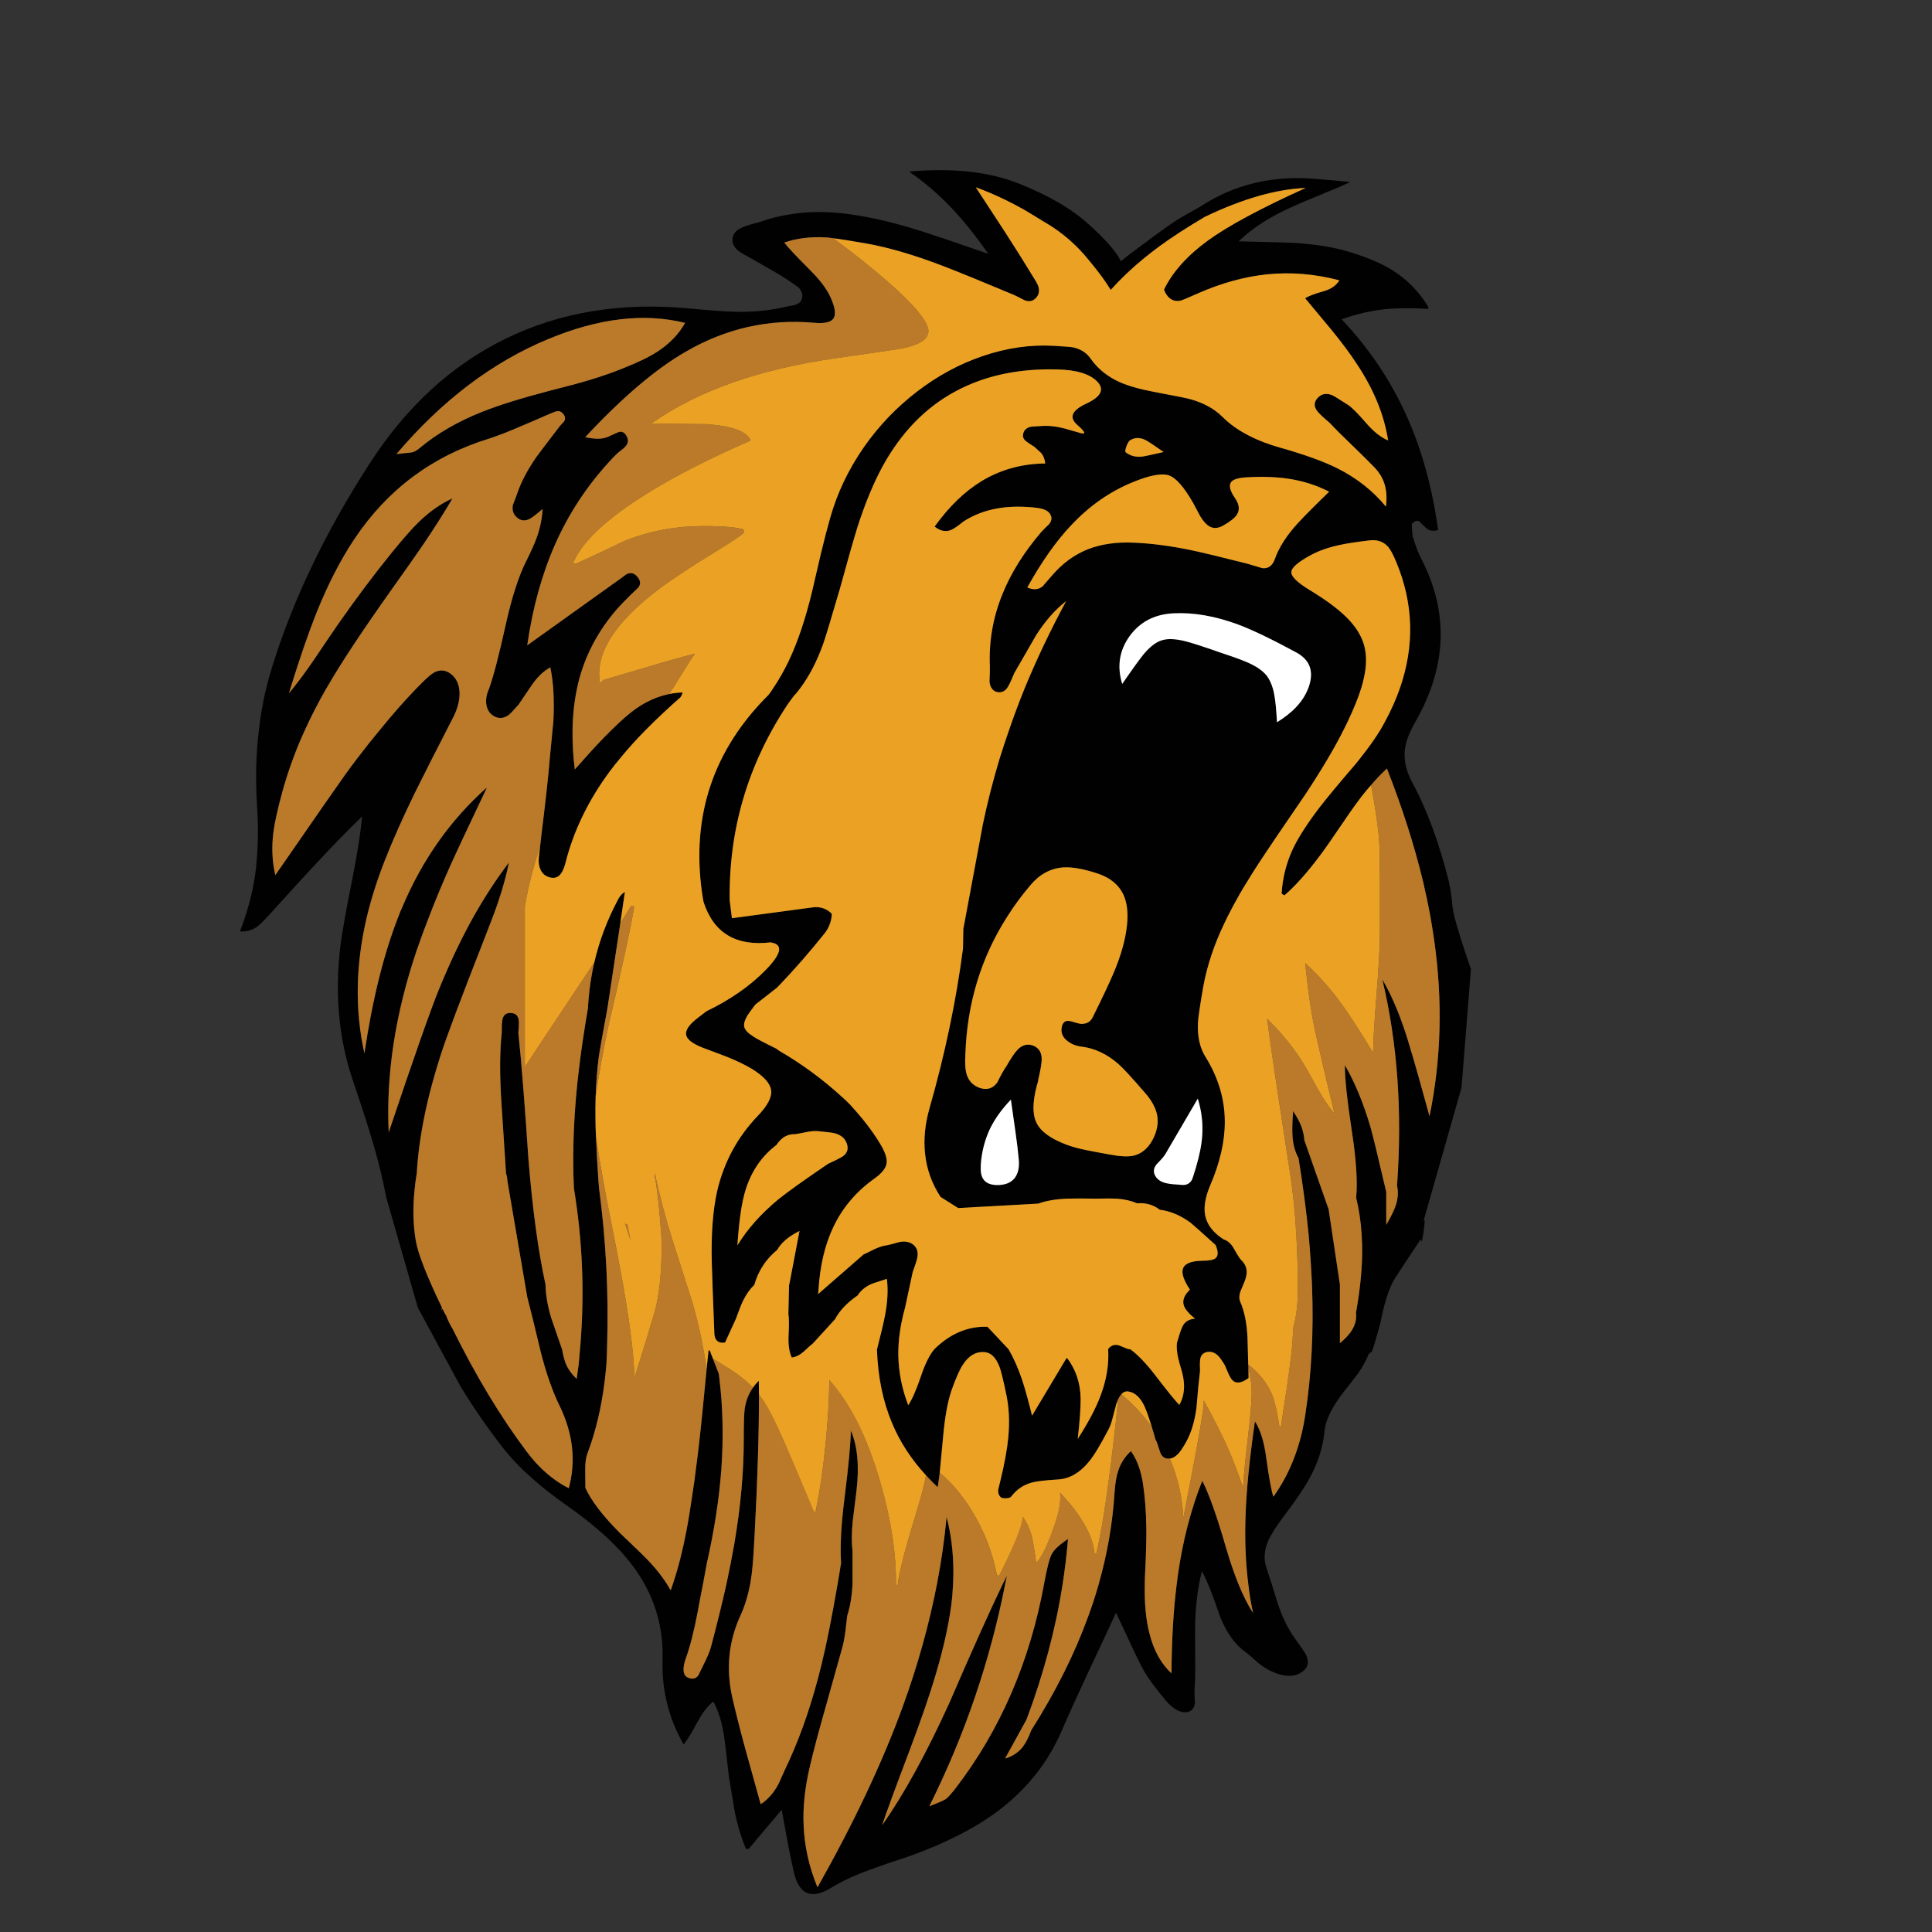 <?xml version="1.0" encoding="utf-8"?>
<!-- Generator: Adobe Illustrator 16.0.0, SVG Export Plug-In . SVG Version: 6.00 Build 0)  -->
<!DOCTYPE svg PUBLIC "-//W3C//DTD SVG 1.1//EN" "http://www.w3.org/Graphics/SVG/1.1/DTD/svg11.dtd">
<svg version="1.1" id="Layer_1" xmlns="http://www.w3.org/2000/svg" xmlns:xlink="http://www.w3.org/1999/xlink" x="0px" y="0px"
	 width="300px" height="300px" viewBox="0 0 300 300" enable-background="new 0 0 300 300" xml:space="preserve">
<rect x="0" y="0" width="300" height="300" fill="#333333" stroke="none"/>
<g>
	<path fill-rule="evenodd" clip-rule="evenodd" fill="#010101" d="M92.28,149.457c0.797-3.435,2.045-6.728,3.744-9.878
		c0.266-0.496,0.603-0.859,1.01-1.089l-0.717,4.886l-1.992,13.171c-0.779,4.178-1.23,6.719-1.354,7.622
		c-0.248,1.894-0.408,3.938-0.479,6.134c-0.035,1.097-0.044,2.23-0.026,3.399c0,0.85,0.026,1.787,0.079,2.814
		c0.071,1.93,0.195,4.178,0.373,6.745l0.105,1.274c1.08,8.09,1.496,16.216,1.248,24.377c-0.018,0.956-0.053,1.921-0.106,2.895
		c-0.053,0.673-0.114,1.318-0.186,1.938c-0.019,0.23-0.044,0.46-0.08,0.69c-0.513,4.125-1.407,7.879-2.682,11.26
		c-0.248,0.654-0.362,1.522-0.345,2.602c0,0.602,0.008,1.514,0.025,2.735c0.886,1.948,2.611,4.223,5.179,6.825
		c0.319,0.301,0.646,0.619,0.982,0.955c0.071,0.071,0.15,0.143,0.239,0.213c1.77,1.682,3.01,2.904,3.718,3.664
		c0.991,1.08,1.832,2.16,2.522,3.24c0.213,0.336,0.416,0.673,0.611,1.01c0.123-0.337,0.238-0.674,0.345-1.01
		c0.832-2.496,1.531-5.249,2.099-8.259c0.318-1.646,0.725-4.195,1.221-7.647c0.053-0.479,0.115-0.965,0.186-1.461
		c0.337-2.443,0.691-5.514,1.063-9.215c0.248-2.637,0.469-4.902,0.664-6.797c0.105-1.063,0.203-2.01,0.292-2.842
		c0.054-0.018,0.115-0.026,0.187-0.026l0.504,1.301l0.902,2.337c0.018,0.142,0.036,0.274,0.054,0.398
		c0.584,4.621,0.699,9.427,0.345,14.42c-0.336,4.584-1.088,9.462-2.257,14.631c-0.035,0.16-0.229,1.213-0.585,3.16
		c-0.229,1.133-0.504,2.567-0.822,4.303c-0.566,3.009-1.195,5.47-1.885,7.382c-0.213,0.602-0.319,1.142-0.319,1.62
		c0,0.637,0.222,1.053,0.664,1.248c0.673,0.318,1.212,0.212,1.62-0.318c0.354-0.744,0.619-1.284,0.796-1.621
		c0.638-1.274,1.036-2.238,1.195-2.895c0.938-3.522,1.735-6.762,2.39-9.719c0.479-2.23,0.885-4.311,1.222-6.24
		c0.991-5.824,1.478-11.26,1.46-16.305c0-2.479,0.054-4.045,0.16-4.7c0.194-1.239,0.619-2.311,1.274-3.214
		c0.266-0.389,0.566-0.742,0.903-1.062c0,0.69,0.008,1.399,0.025,2.124c0,5.967-0.221,13.127-0.663,21.483
		c-0.159,3.169-0.319,5.337-0.478,6.506c-0.071,0.478-0.143,0.947-0.213,1.407c-0.354,1.842-0.85,3.461-1.487,4.859
		c-1.858,4.001-2.302,8.232-1.327,12.693c0.513,2.266,1.213,5.028,2.098,8.285c0.514,1.842,1.292,4.639,2.336,8.391
		c1.115-0.725,2.037-1.77,2.762-3.133c0.727-1.629,1.275-2.832,1.646-3.611c2.001-4.373,3.691-9.4,5.072-15.083
		c0.762-3.134,1.584-7.268,2.47-12.401c0.177-1.026,0.354-2.098,0.531-3.213c-0.177-2.549,0.009-5.984,0.558-10.303
		c0.619-4.922,0.938-8.348,0.956-10.277c1.044,2.39,1.337,5.523,0.876,9.4c-0.124,1.045-0.318,2.611-0.584,4.7
		c-0.177,1.806-0.186,3.364-0.026,4.674c0,3.08,0,4.753,0,5.019c-0.089,1.895-0.362,3.549-0.823,4.966
		c-0.07,0.549-0.168,1.372-0.293,2.47c-0.123,0.938-0.273,1.734-0.451,2.391c-0.248,0.92-1.115,4.018-2.602,9.293
		c-1.08,3.771-1.903,6.878-2.471,9.321c-0.76,3.239-1.079,6.249-0.955,9.028c0.123,3.275,0.841,6.498,2.15,9.666
		c5.666-10.037,10.074-19.376,13.225-28.016c2.337-6.426,4.116-12.799,5.338-19.119c0.672-3.488,1.168-6.949,1.486-10.383
		c0.85,3.275,1.187,6.736,1.01,10.383c-0.035,0.673-0.08,1.346-0.133,2.019c-0.336,3.398-1.187,7.409-2.549,12.028
		c-0.868,2.975-2.214,6.887-4.037,11.738c-2.195,5.789-3.629,9.692-4.302,11.711c3.382-4.798,6.86-11.127,10.437-18.987
		c3.47-8.037,6.24-14.206,8.312-18.509c0.194-0.407,0.39-0.797,0.584-1.168h0.026c-0.088,0.389-0.168,0.779-0.238,1.168
		c-2.355,11.985-6.285,23.502-11.791,34.549c1.346-0.514,2.195-0.887,2.549-1.116c0.319-0.229,0.807-0.761,1.461-1.593
		c6.975-9.064,11.578-19.669,13.809-31.813v-0.027c0.443-2.407,0.841-3.947,1.195-4.62c0.354-0.673,1.195-1.452,2.522-2.337
		c-0.194,2.319-0.47,4.639-0.823,6.957c-1.08,6.939-2.947,13.959-5.604,21.059l-3.346,6.08c1.098-0.318,1.992-0.894,2.682-1.726
		c0.496-0.62,0.957-1.505,1.381-2.655c3.771-5.949,6.71-11.816,8.816-17.606c0.638-1.716,1.195-3.435,1.674-5.151
		c1.327-4.674,2.142-9.373,2.443-14.101c0.088-1.416,0.273-2.55,0.557-3.399c0.39-1.203,1.054-2.238,1.992-3.106
		c0.566,0.832,0.991,1.69,1.274,2.576c0.229,0.673,0.425,1.478,0.584,2.416c0.319,2.106,0.496,4.417,0.531,6.931
		c0.018,1.842-0.044,4.17-0.187,6.984c-0.035,0.566-0.053,1.133-0.053,1.699c-0.07,3.098,0.186,5.727,0.771,7.887
		c0.655,2.531,1.778,4.541,3.372,6.027c0.035-5.274,0.311-9.913,0.823-13.914c0.054-0.425,0.106-0.85,0.159-1.274
		c0.762-5.364,2.027-10.268,3.798-14.712c1.026,1.965,2.257,5.426,3.69,10.383c0.62,2.107,1.258,3.975,1.912,5.604
		c0.744,1.823,1.505,3.338,2.284,4.541c-0.319-1.469-0.567-2.983-0.743-4.541c-0.408-3.258-0.549-6.719-0.426-10.383
		c0.125-3.983,0.611-8.932,1.461-14.844c0.85,1.328,1.434,3.204,1.753,5.629c0.425,3.098,0.796,5.125,1.114,6.082
		c1.399-1.966,2.506-4.063,3.32-6.295c0.744-1.964,1.292-4.133,1.646-6.506c0.955-6.267,1.301-12.914,1.035-19.942
		c-0.105-2.549-0.283-5.214-0.531-7.993c-0.371-3.752-0.894-7.7-1.566-11.843l-0.026-0.054c-0.514-0.938-0.814-2.018-0.903-3.239
		c-0.07-0.886-0.044-2.222,0.08-4.01c0.602,0.885,1.035,1.69,1.301,2.417c0.248,0.672,0.398,1.371,0.451,2.098l3.771,10.729
		l1.752,11.684v9.107c0.921-0.76,1.567-1.478,1.939-2.15c0.478-0.814,0.664-1.673,0.557-2.576c0.584-3.274,0.903-6.248,0.957-8.922
		c0.018-1.098-0.01-2.178-0.08-3.24c-0.124-1.982-0.407-3.877-0.85-5.682c0.23-2.515,0.009-5.949-0.664-10.304
		c-0.744-4.868-1.106-8.304-1.089-10.304c1.558,2.691,2.886,5.904,3.983,9.64c0.336,1.168,1.15,4.523,2.443,10.063v5.1
		c0.778-1.328,1.283-2.373,1.514-3.134c0.318-1.026,0.371-2.009,0.159-2.948c0.831-11.488,0.071-22.164-2.284-32.024
		c1.611,2.727,3.036,6.214,4.275,10.463c0.727,2.39,1.744,5.983,3.055,10.781c1.822-8.835,2.062-17.96,0.717-27.378
		c-0.178-1.204-0.372-2.426-0.584-3.665c-0.319-1.735-0.691-3.505-1.116-5.311c-1.345-5.612-3.222-11.49-5.63-17.632
		c-0.832,0.761-1.654,1.62-2.469,2.576c-0.638,0.708-1.266,1.478-1.886,2.31c-0.726,0.956-1.956,2.717-3.691,5.284
		c-2.054,3.063-3.974,5.55-5.763,7.462c-0.726,0.779-1.425,1.46-2.098,2.044c-0.088-0.035-0.159-0.07-0.213-0.105
		c-0.088-0.054-0.168-0.106-0.238-0.16c0.035-0.602,0.098-1.195,0.186-1.779c0.283-1.841,0.832-3.62,1.646-5.337
		c0.85-1.735,2.195-3.815,4.037-6.24c1.15-1.487,2.965-3.674,5.443-6.56c0.318-0.371,0.619-0.743,0.902-1.115
		c1.258-1.576,2.302-3.045,3.134-4.408c0.301-0.514,0.575-1.009,0.823-1.487c0.885-1.647,1.611-3.284,2.178-4.913
		c2.336-6.675,2.142-13.251-0.584-19.731c-0.479-1.168-0.93-1.974-1.354-2.416c-0.726-0.726-1.673-1.009-2.842-0.85
		c-2.071,0.248-3.611,0.487-4.62,0.717c-1.717,0.372-3.195,0.894-4.435,1.567c-1.983,1.08-2.983,1.956-3.001,2.628
		c-0.035,0.673,0.885,1.584,2.762,2.735c2.514,1.522,4.426,2.93,5.736,4.222c1.398,1.363,2.318,2.789,2.762,4.275
		c0.441,1.487,0.451,3.195,0.025,5.125c-0.105,0.531-0.256,1.106-0.451,1.726c-0.46,1.452-1.133,3.115-2.018,4.992
		c-0.213,0.46-0.443,0.93-0.69,1.408c-0.69,1.38-1.496,2.85-2.417,4.408c-1.044,1.77-2.222,3.646-3.531,5.629
		c-3.346,4.868-5.824,8.533-7.436,10.994c-0.584,0.903-1.133,1.779-1.646,2.629c-0.389,0.62-0.752,1.222-1.089,1.806
		c-0.708,1.239-1.337,2.407-1.886,3.505c-0.177,0.354-0.345,0.699-0.504,1.036c-1.594,3.328-2.682,6.577-3.267,9.746
		c-0.513,2.921-0.796,4.814-0.85,5.683c-0.106,2.142,0.274,3.912,1.142,5.311c2,3.205,3.01,6.56,3.027,10.064
		c0.018,3.099-0.752,6.444-2.311,10.038c-0.761,1.841-1,3.399-0.717,4.674c0.318,1.398,1.266,2.603,2.842,3.611
		c0.654,0.194,1.203,0.699,1.646,1.514c0.566,1.026,0.973,1.638,1.221,1.833c0.461,0.478,0.699,1.044,0.718,1.699
		c0,0.478-0.124,1.008-0.372,1.593c-0.407,0.974-0.619,1.487-0.637,1.54c-0.178,0.584-0.178,1.08,0,1.487
		c0.689,1.575,1.07,3.55,1.142,5.922c0.035,0.956,0.07,2.239,0.106,3.851c0,0.141,0.008,0.291,0.025,0.451
		c0,0.514,0.01,1.063,0.027,1.646c-1.133,0.832-1.992,0.92-2.576,0.266c-0.194-0.23-0.398-0.594-0.611-1.089
		c-0.301-0.673-0.469-1.062-0.504-1.169c-0.425-0.726-0.787-1.229-1.089-1.513c-0.46-0.443-0.981-0.629-1.566-0.558
		c-0.69,0.105-1.079,0.495-1.169,1.168c-0.053,0.39-0.062,0.992-0.025,1.806c-0.16,1.274-0.346,3.196-0.559,5.763
		c-0.301,2.23-0.885,4.072-1.752,5.523c-0.443,0.761-0.797,1.274-1.063,1.539c-0.425,0.461-0.867,0.718-1.328,0.771
		c-0.053,0-0.115,0-0.186,0c-0.619,0.018-1.054-0.311-1.301-0.982c-0.354-1.116-0.549-1.683-0.584-1.7
		c-0.09-0.142-0.169-0.345-0.24-0.61c-0.105-0.372-0.168-0.594-0.186-0.664c-0.105-0.354-0.203-0.682-0.292-0.982
		c-0.425-1.363-0.788-2.391-1.089-3.08c-0.673-1.487-1.549-2.293-2.629-2.417c-0.389-0.036-0.726,0.115-1.009,0.451
		c-0.194,0.213-0.372,0.496-0.531,0.85c-0.106,0.23-0.204,0.496-0.292,0.797c-0.106,0.39-0.274,1.036-0.504,1.938
		c-0.195,0.779-0.408,1.381-0.639,1.807c-1.291,2.495-2.336,4.213-3.133,5.15c-1.398,1.682-2.975,2.576-4.727,2.683
		c-2.036,0.124-3.391,0.283-4.063,0.478c-1.293,0.337-2.363,1.063-3.214,2.178c-0.124,0.16-0.38,0.248-0.771,0.266
		c-0.424,0.018-0.707-0.035-0.85-0.16c-0.318-0.301-0.451-0.698-0.398-1.194l0.319-1.301c0.655-2.673,1.071-4.948,1.248-6.825
		c0.229-2.496,0.106-4.807-0.372-6.93c-0.442-2.107-0.779-3.453-1.009-4.037c-0.566-1.451-1.354-2.204-2.363-2.257
		c-1.292-0.089-2.39,0.558-3.293,1.938c-0.531,0.797-1.134,2.16-1.806,4.09c-0.584,1.734-1.01,4.098-1.275,7.09
		c-0.212,2.354-0.389,4.23-0.53,5.629c-0.124,0.975-0.229,1.718-0.319,2.231c-0.637-0.603-1.238-1.213-1.805-1.833
		c-2.303-2.496-4.063-5.204-5.285-8.125c-1.416-3.382-2.195-7.188-2.337-11.419c0.603-2.319,1.019-4.081,1.249-5.284
		c0.406-2.107,0.504-4.001,0.291-5.684c-1.469,0.461-2.328,0.753-2.575,0.877c-0.868,0.425-1.522,0.991-1.966,1.699
		c-1.646,1.133-2.814,2.363-3.505,3.691l-3.425,3.744c-0.337,0.266-0.824,0.699-1.461,1.301c-0.584,0.514-1.195,0.814-1.832,0.903
		c-0.391-0.814-0.559-1.93-0.505-3.346c0.089-1.735,0.079-2.868-0.026-3.399l0.105-4.541h0.027c0.035-0.248,0.079-0.479,0.133-0.689
		l1.46-7.676c-0.921,0.461-1.646,0.93-2.177,1.408c-0.514,0.425-0.939,0.93-1.275,1.514c-1.77,1.469-2.957,3.283-3.559,5.443
		c-0.672,0.638-1.257,1.461-1.752,2.471c-0.266,0.548-0.638,1.486-1.115,2.814l-1.674,3.664c-0.566,0.105-1,0-1.301-0.318
		c-0.248-0.266-0.371-0.673-0.371-1.222c-0.195-4.868-0.328-8.515-0.398-10.94c-0.106-4.338,0.168-7.994,0.822-10.967
		c1.045-4.516,3.143-8.419,6.294-11.711c1.54-1.594,2.239-2.93,2.099-4.01c-0.143-1.08-1.151-2.195-3.027-3.347
		c-0.992-0.584-2.195-1.169-3.611-1.753c-0.514-0.212-1.779-0.689-3.799-1.434c-1.628-0.619-2.539-1.274-2.734-1.965
		c-0.213-0.778,0.416-1.718,1.885-2.815c0.373-0.283,0.788-0.602,1.248-0.955c3.736-1.807,6.816-3.957,9.242-6.453
		c2.425-2.496,2.69-3.903,0.797-4.222v-0.027c-5.4,0.655-8.888-1.407-10.463-6.187c-0.036-0.106-0.063-0.212-0.08-0.319
		c-0.07-0.39-0.133-0.788-0.186-1.195c-1.682-11.967,1.762-22.209,10.33-30.724c0.247-0.318,0.478-0.646,0.689-0.982
		c0.885-1.311,1.691-2.718,2.417-4.223c1.435-3.01,2.665-6.674,3.69-10.994c0.585-2.532,1.027-4.435,1.328-5.709
		c0.531-2.195,1.018-4.072,1.461-5.629c1.098-3.859,2.842-7.506,5.23-10.941c2.302-3.293,5.055-6.169,8.26-8.63
		c3.186-2.443,6.576-4.275,10.17-5.497c3.735-1.275,7.426-1.806,11.073-1.593c1.629,0.088,2.665,0.177,3.106,0.266
		c1.134,0.283,1.992,0.85,2.576,1.7c1.115,1.593,2.62,2.814,4.515,3.664c1.345,0.602,3.204,1.125,5.577,1.567
		c3.15,0.584,4.982,0.956,5.496,1.115c2,0.567,3.621,1.46,4.859,2.682c1.187,1.187,2.603,2.187,4.249,3
		c1.363,0.708,2.966,1.319,4.807,1.833c3.735,1.062,6.656,2.116,8.763,3.16c3.045,1.522,5.576,3.514,7.596,5.975
		c0.176-1.31,0.105-2.479-0.213-3.505c-0.283-0.902-0.779-1.735-1.487-2.496c-0.743-0.779-1.912-1.939-3.505-3.479
		c-1.576-1.504-2.744-2.673-3.506-3.505c-0.867-0.726-1.486-1.301-1.859-1.726c-0.619-0.744-0.646-1.443-0.079-2.098
		c0.603-0.708,1.381-0.867,2.337-0.478c0.178,0.071,0.982,0.566,2.416,1.487c0.585,0.372,1.531,1.319,2.842,2.841
		c1.15,1.328,2.283,2.222,3.399,2.682c-0.62-4.019-2.274-8.028-4.966-12.029c-0.975-1.487-2.248-3.195-3.824-5.125
		c-1.823-2.177-3.187-3.815-4.09-4.913c0.443-0.318,1.391-0.682,2.842-1.089c1.15-0.318,1.975-0.885,2.47-1.7
		c-3.771-0.991-7.515-1.301-11.232-0.929c-3.522,0.372-7.091,1.354-10.702,2.947c-1.594,0.708-2.505,1.089-2.734,1.142
		c-1.027,0.195-1.814-0.221-2.363-1.248c-0.09-0.178-0.151-0.346-0.187-0.505c1.345-2.727,3.594-5.24,6.745-7.542
		c3.15-2.301,8.231-5.037,15.242-8.206c-4.567,0.177-9.789,1.673-15.668,4.488c-2.779,1.646-5.15,3.187-7.116,4.621
		c-0.778,0.584-1.54,1.177-2.284,1.779c-1.93,1.576-3.664,3.222-5.204,4.939c-0.761-1.239-1.708-2.549-2.841-3.93
		c-0.23-0.283-0.47-0.576-0.718-0.876c-0.778-0.956-1.62-1.841-2.522-2.655c-1.346-1.222-2.814-2.284-4.408-3.187
		c-1.311-0.814-2.283-1.407-2.921-1.779c-2.585-1.452-5.099-2.62-7.542-3.505c1.115,1.717,2.665,4.089,4.647,7.117
		c1.664,2.584,3.036,4.771,4.116,6.559c0.549,0.85,0.867,1.425,0.956,1.726c0.229,0.761,0.062,1.399-0.505,1.912
		c-0.461,0.407-1.018,0.478-1.673,0.212c-0.743-0.39-1.292-0.664-1.646-0.823c-4.975-2.089-8.71-3.611-11.206-4.567
		c-4.32-1.646-8.197-2.779-11.631-3.399c-2.302-0.407-4.037-0.682-5.205-0.823c-0.425-0.071-0.779-0.115-1.063-0.133
		c-2.407-0.142-4.584,0.124-6.532,0.797c0.531,0.708,1.833,2.098,3.903,4.169c1.594,1.576,2.683,3.009,3.267,4.302
		c0.69,1.522,0.867,2.593,0.53,3.213c-0.354,0.672-1.38,0.929-3.08,0.77c-7.027-0.62-13.648,0.867-19.862,4.461
		c-4.674,2.674-9.896,7.108-15.667,13.304c0.832,0.177,1.539,0.257,2.124,0.239c0.619-0.018,1.204-0.168,1.753-0.451
		c0.832-0.39,1.301-0.593,1.406-0.611c0.514-0.106,0.921,0.168,1.223,0.823c0.194,0.443,0.158,0.858-0.107,1.248
		c-0.158,0.248-0.495,0.558-1.008,0.93c-0.391,0.301-0.922,0.823-1.594,1.566c-3.559,3.859-6.391,8.179-8.498,12.958
		c-2.035,4.621-3.469,9.826-4.302,15.615c7.86-5.629,12.489-8.94,13.888-9.932c0.319-0.212,0.814-0.575,1.488-1.089
		c0.602-0.318,1.133-0.239,1.593,0.239c0.62,0.619,0.718,1.221,0.292,1.805c-0.654,0.62-1.133,1.081-1.434,1.381
		c-0.85,0.85-1.47,1.496-1.859,1.938c-2.991,3.434-5.01,7.276-6.055,11.525c-0.07,0.283-0.133,0.566-0.186,0.85
		c-0.425,2-0.654,4.133-0.69,6.399c-0.018,1.416,0.036,2.886,0.159,4.408c0.053,0.584,0.115,1.168,0.186,1.752
		c0.531-0.602,1.054-1.187,1.567-1.752c1.522-1.717,2.912-3.187,4.169-4.408c1.434-1.417,2.682-2.505,3.744-3.267
		c1.646-1.15,3.373-1.912,5.178-2.284c0.691-0.142,1.391-0.221,2.099-0.239c-0.036,0.088-0.089,0.23-0.159,0.425
		c-0.071,0.16-0.143,0.274-0.213,0.345c-1.947,1.717-3.727,3.391-5.338,5.019c-1.486,1.504-2.814,2.974-3.982,4.408
		c-0.584,0.69-1.125,1.372-1.62,2.044c-3.346,4.514-5.647,9.276-6.904,14.287c-0.194,0.726-0.434,1.275-0.717,1.646
		c-0.407,0.531-0.947,0.717-1.62,0.558c-0.708-0.16-1.213-0.558-1.514-1.195c-0.266-0.567-0.354-1.24-0.266-2.019
		c0.035-0.372,0.098-0.885,0.186-1.54c0.125-1.186,0.319-2.833,0.585-4.939c0.318-2.691,0.558-4.851,0.717-6.479
		c0.071-0.85,0.142-1.638,0.212-2.363c0.195-1.983,0.337-3.452,0.426-4.408c0.07-0.779,0.115-1.23,0.133-1.354
		c0.088-1.789,0.08-3.471-0.027-5.045c-0.088-1.151-0.238-2.249-0.451-3.293c-1.08,0.602-2.045,1.531-2.895,2.788
		c-0.105,0.159-0.221,0.327-0.346,0.505c-0.424,0.637-0.982,1.46-1.672,2.469c-0.797,0.92-1.319,1.469-1.566,1.646
		c-0.691,0.495-1.391,0.584-2.099,0.266c-0.708-0.336-1.15-0.912-1.327-1.726c-0.143-0.708-0.063-1.469,0.238-2.284
		c0.053-0.106,0.106-0.23,0.16-0.371c0.672-1.877,1.521-5.134,2.549-9.772c0.956-4.337,2.027-7.675,3.213-10.011
		c0.744-1.487,1.293-2.718,1.646-3.691c0.514-1.434,0.814-2.904,0.902-4.408c-0.99,0.85-1.646,1.354-1.965,1.513
		c-0.689,0.372-1.318,0.346-1.885-0.08c-0.673-0.513-0.93-1.195-0.771-2.044c0.372-0.956,0.628-1.646,0.771-2.072
		c0.602-1.681,1.549-3.461,2.841-5.337c0.354-0.496,1.575-2.106,3.665-4.833c0.141-0.159,0.371-0.416,0.69-0.771
		c0.212-0.354,0.177-0.717-0.106-1.088c-0.266-0.354-0.584-0.514-0.956-0.479c-0.177,0.018-0.513,0.133-1.009,0.346
		c-2.107,0.92-3.691,1.602-4.754,2.044c-1.876,0.814-3.469,1.434-4.779,1.859c-8.816,2.691-15.801,7.887-20.952,15.588
		c-2.125,3.168-4.081,6.966-5.869,11.392c-1.239,3.099-2.602,7.046-4.089,11.844c-0.071,0.247-0.142,0.495-0.212,0.743
		c0.195-0.23,0.39-0.478,0.584-0.743c0.991-1.222,2.098-2.727,3.319-4.515c1.628-2.426,2.859-4.24,3.691-5.444
		c2.833-4.054,5.621-7.772,8.365-11.153c1.771-2.178,3.169-3.762,4.196-4.753c1.682-1.628,3.407-2.842,5.178-3.638
		c0.018,0,0.026,0.009,0.026,0.027c-1.274,2.177-2.797,4.576-4.567,7.196c-0.956,1.398-2.594,3.727-4.912,6.983
		c-4.533,6.392-7.826,11.375-9.879,14.951c-0.071,0.124-0.142,0.239-0.212,0.346c-1.239,2.16-2.337,4.292-3.293,6.399
		c-0.69,1.487-1.301,2.956-1.832,4.408c-0.673,1.806-1.249,3.584-1.726,5.337c-0.726,2.69-1.177,4.735-1.354,6.134
		c-0.301,2.355-0.204,4.585,0.292,6.692c6.515-9.418,10.126-14.614,10.834-15.588c0.637-0.885,1.274-1.744,1.913-2.575
		c1.186-1.558,2.354-3.028,3.505-4.408c1.911-2.354,3.788-4.488,5.63-6.399c0.266-0.266,0.531-0.531,0.797-0.797
		c0.832-0.85,1.478-1.408,1.938-1.673c0.797-0.442,1.566-0.451,2.311-0.026c0.779,0.46,1.293,1.16,1.54,2.098
		c0.036,0.142,0.062,0.274,0.08,0.398c0.124,0.726,0.079,1.513-0.133,2.363c-0.124,0.549-0.345,1.168-0.664,1.859
		c-0.142,0.301-0.452,0.903-0.929,1.806c-0.071,0.124-0.133,0.248-0.187,0.372c-0.851,1.646-1.603,3.116-2.257,4.408
		c-1.258,2.496-2.169,4.31-2.735,5.443c-1.876,3.859-3.426,7.347-4.647,10.463c-1.15,2.938-2.071,5.824-2.762,8.657
		c-1.77,7.436-1.903,14.525-0.398,21.271c1.239-8.356,3.001-15.446,5.285-21.271c0.177-0.478,0.371-0.947,0.584-1.408
		c3.098-7.347,7.453-13.525,13.064-18.535c0.018,0.018,0.035,0.026,0.053,0.026c-2.955,6.214-4.895,10.356-5.814,12.428
		c-1.169,2.637-2.204,5.134-3.107,7.488c-0.743,1.894-1.407,3.7-1.992,5.417c-3.292,9.79-4.727,19.164-4.301,28.122
		c3.842-11.454,6.426-18.818,7.754-22.094c1.699-4.178,3.514-7.993,5.443-11.445c1.734-3.063,3.559-5.851,5.471-8.365
		c-0.372,1.894-0.938,3.966-1.699,6.214c-0.195,0.584-0.452,1.301-0.771,2.151c-0.407,1.062-0.903,2.346-1.487,3.851
		c-3.541,9.028-5.744,14.897-6.612,17.605c-2.177,6.728-3.425,12.889-3.744,18.482c-0.159,0.885-0.274,1.762-0.345,2.629
		c-0.283,2.762-0.222,5.347,0.186,7.754c0.354,2.072,1.717,5.559,4.09,10.463c-0.089,0.159-0.133,0.248-0.133,0.266
		c0,0.053,0.062,0.009,0.186-0.133c0.159,0.318,0.318,0.637,0.479,0.956c0.018,0,0.035,0,0.053,0
		c0.053,0.159,0.115,0.318,0.186,0.478c0.248,0.602,0.531,1.16,0.85,1.674c3.629,7.346,7.463,13.701,11.498,19.066
		c0.426,0.566,0.842,1.079,1.248,1.539c1.629,1.824,3.399,3.214,5.312,4.17c1.133-4.231,0.655-8.498-1.435-12.8
		c-1.098-2.23-2.07-5.01-2.92-8.338c-0.903-3.807-1.603-6.656-2.099-8.551l-3.08-18.004c-0.018-0.443-0.089-0.833-0.212-1.169
		c-0.319-4.868-0.559-8.523-0.717-10.967c-0.283-4.355-0.266-8.002,0.053-10.94c-0.018-0.832,0.008-1.452,0.079-1.859
		c0.106-0.727,0.47-1.115,1.089-1.168c0.867-0.035,1.354,0.327,1.461,1.088c0.053,0.426,0.035,1.089-0.054,1.992
		c0.46,4.337,0.983,10.878,1.567,19.624c0.637,7.807,1.521,14.305,2.655,19.491c0.018,1.54,0.31,3.257,0.876,5.151
		c0.035,0.106,0.602,1.744,1.699,4.913c0.178,0.974,0.372,1.717,0.585,2.23c0.354,0.832,0.911,1.61,1.673,2.337
		c0.105-0.814,0.213-1.584,0.318-2.311c0.089-1.009,0.178-2.027,0.266-3.053c0.654-8.109,0.318-16.182-1.01-24.219
		c-0.283-5.949,0-12.322,0.851-19.119c0.336-2.709,0.778-5.665,1.327-8.87C91.423,154.121,91.749,151.758,92.28,149.457z
		 M61.557,70.509c1.47-0.159,2.274-0.248,2.417-0.266c0.371-0.088,0.779-0.318,1.221-0.69c2.656-2.23,5.878-4.098,9.666-5.603
		c2.567-1.027,6.117-2.133,10.648-3.319c2.408-0.602,4.355-1.124,5.843-1.567c2.124-0.637,4.019-1.301,5.683-1.992
		c2.266-0.903,4.001-1.761,5.205-2.575c1.805-1.204,3.186-2.656,4.143-4.355c-6.338-1.576-13.41-0.744-21.218,2.497
		C76.507,56.214,68.638,62.171,61.557,70.509z M107.151,47.911c3.188,0.301,5.576,0.469,7.17,0.504
		c2.656,0.036,5.045-0.186,7.17-0.664c0.372-0.089,0.991-0.213,1.859-0.372c0.707-0.194,1.105-0.558,1.194-1.088
		c0.142-0.62-0.071-1.195-0.638-1.726c-0.053-0.053-0.619-0.442-1.699-1.169c-0.654-0.442-1.486-0.947-2.496-1.513
		c-1.133-0.637-1.982-1.125-2.549-1.46c-1.346-0.744-2.107-1.177-2.284-1.301c-0.796-0.584-1.177-1.222-1.142-1.912
		c0.035-0.85,0.539-1.479,1.514-1.886c0.549-0.247,1.425-0.522,2.629-0.823c1.611-0.584,3.283-1,5.019-1.248
		c2.001-0.319,4.09-0.407,6.267-0.266c3.188,0.195,6.932,0.894,11.233,2.098c1.664,0.478,3.753,1.142,6.267,1.992
		c1.416,0.478,3.683,1.256,6.799,2.336c-1.93-2.762-3.834-5.134-5.71-7.117c-2.001-2.106-4.125-3.939-6.373-5.497
		c-0.071-0.053-0.142-0.106-0.212-0.159c6.727-0.602,12.4,0.018,17.021,1.859c4.62,1.824,8.258,3.948,10.914,6.373
		c2.655,2.408,4.301,4.302,4.939,5.683c0.654-0.531,1.699-1.328,3.133-2.39c3.098-2.337,5.223-3.833,6.373-4.488
		c0.637-0.372,1.594-0.912,2.868-1.62c5.223-3.435,11.215-4.86,17.978-4.275c1.982,0.159,3.735,0.318,5.258,0.478
		c-1.063,0.514-2.408,1.098-4.036,1.753c-2.515,1.027-4.027,1.664-4.541,1.912c-3.665,1.593-6.577,3.443-8.737,5.55
		c5.312,0.124,8.18,0.204,8.604,0.239c3.063,0.195,5.718,0.602,7.966,1.222c3.027,0.867,5.462,1.876,7.303,3.026
		c2.32,1.452,4.196,3.382,5.631,5.79c-0.036,0.071-0.09,0.142-0.16,0.212c-2.479-0.16-4.7-0.142-6.665,0.053
		c-2.267,0.248-4.497,0.77-6.692,1.566c4.32,4.55,7.736,9.667,10.25,15.349c2.284,5.187,3.859,10.976,4.728,17.367
		c-0.496,0.159-0.938,0.168-1.327,0.026c-0.266-0.106-0.559-0.328-0.877-0.664c-0.479-0.46-0.727-0.699-0.744-0.717
		c-0.318-0.177-0.699-0.035-1.142,0.425c0.019,0.195,0.036,0.522,0.054,0.983c0.018,0.425,0.062,0.778,0.133,1.062
		c0.406,1.346,0.832,2.452,1.274,3.319c2.23,4.284,3.231,8.63,3.001,13.039c-0.143,2.372-0.638,4.753-1.487,7.144
		c-0.655,1.823-1.514,3.646-2.576,5.47c-0.177,0.319-0.337,0.629-0.478,0.93c-0.655,1.31-1,2.558-1.036,3.744
		c0,0.212,0.009,0.434,0.026,0.664c0.071,1.221,0.47,2.496,1.195,3.824c2.266,4.195,4.16,9.338,5.683,15.428c0,0.018,0,0.044,0,0.08
		c0.212,0.85,0.398,2.142,0.558,3.877c0.053,0.354,0.143,0.805,0.266,1.354c0.442,1.77,1.301,4.505,2.576,8.206l-1.461,18.403
		l-5.895,20.686c0.247-0.46,0.229,0.239-0.054,2.098c-0.071,0.337-0.142,0.717-0.212,1.143c-0.089-0.16-0.15-0.283-0.186-0.372
		c-1.735,2.603-3.027,4.559-3.878,5.868c-0.938,1.399-1.743,3.834-2.417,7.303c-0.902,3.258-1.363,4.691-1.381,4.303
		c-0.158,0.159-0.291,0.274-0.397,0.345c-0.354,0.938-0.921,1.966-1.7,3.08c-0.177,0.248-0.902,1.178-2.177,2.788
		c-1.806,2.32-2.798,4.338-2.975,6.055c-0.229,2.479-0.991,4.904-2.283,7.276c-0.833,1.54-2.239,3.611-4.223,6.214
		c-1.115,1.487-1.876,2.717-2.284,3.691c-0.602,1.451-0.672,2.832-0.212,4.143c0.212,0.637,0.478,1.442,0.796,2.416
		c0.266,0.885,0.585,1.921,0.957,3.107c0.726,2.124,1.576,3.867,2.549,5.23c1.098,1.541,1.682,2.381,1.753,2.523
		c0.531,1.062,0.47,1.902-0.187,2.522c-0.832,0.796-1.902,1.071-3.213,0.823c-1.063-0.178-2.203-0.682-3.426-1.514
		c-0.283-0.194-0.682-0.531-1.194-1.009c-0.514-0.46-0.912-0.797-1.195-1.009c-1.664-1.133-3.019-2.992-4.063-5.577
		c-0.673-2.019-1.302-3.718-1.886-5.099c-0.318-0.743-0.629-1.398-0.93-1.965c-0.158,0.619-0.301,1.274-0.424,1.965
		c-0.426,2.213-0.639,4.718-0.639,7.516c0,1.009,0.01,2.504,0.027,4.487c0.018,1.735-0.018,3.187-0.106,4.354
		c-0.018,0.426,0,1.115,0.054,2.072c-0.054,0.796-0.408,1.283-1.063,1.46c-0.566,0.159-1.186,0.036-1.859-0.372
		c-0.549-0.318-1.08-0.778-1.593-1.381c-1.629-1.947-2.771-3.505-3.426-4.674c-0.603-1.097-1.301-2.514-2.098-4.248
		c-0.938-2.018-1.673-3.594-2.204-4.727c-0.992,2.16-2.443,5.266-4.355,9.32c-1.682,3.611-3.045,6.621-4.089,9.029
		c-2.089,4.85-5.319,8.948-9.692,12.295c-3.541,2.69-8.117,5.054-13.729,7.09c-2.797,0.92-4.886,1.637-6.267,2.15
		c-2.443,0.886-4.452,1.814-6.027,2.789c-3.099,1.929-5.055,1.141-5.869-2.363c-0.283-1.223-0.602-2.754-0.956-4.595
		c-0.39-2.194-0.699-3.903-0.93-5.125l-5.125,6.081c-0.142,0.018-0.283,0.027-0.425,0.027c-0.69-1.63-1.257-3.479-1.699-5.551
		c-0.426-2.531-0.744-4.426-0.956-5.683c-0.283-2.62-0.514-4.585-0.69-5.896c-0.318-2.337-0.895-4.258-1.727-5.762
		c-0.85,0.637-1.664,1.682-2.442,3.133c-0.938,1.753-1.655,2.922-2.151,3.506h-0.026c-2.302-4.02-3.39-8.383-3.267-13.092
		c0.143-4.267-0.797-8.215-2.814-11.844c-0.425-0.762-0.895-1.505-1.408-2.23c-0.602-0.85-1.291-1.709-2.07-2.576
		c-0.089-0.088-0.178-0.186-0.266-0.292c-2.125-2.302-4.859-4.63-8.205-6.983c-2.125-1.506-3.877-2.868-5.258-4.09
		c-1.753-1.522-3.275-3.09-4.568-4.7c-2.301-2.921-4.541-6.144-6.719-9.665l-6.691-12.349l-4.912-17.155
		c-0.461-2.46-1.089-5.08-1.886-7.859c-0.655-2.302-1.762-5.754-3.319-10.357c-1.098-3.256-1.797-6.603-2.098-10.036
		c-0.301-3.258-0.257-6.667,0.133-10.224c0.141-1.257,0.407-2.966,0.796-5.125c0.266-1.487,0.593-3.187,0.982-5.098
		c0.885-4.444,1.434-7.914,1.647-10.41c-2.195,2.125-4.585,4.577-7.17,7.356c-1.487,1.575-3.78,4.081-6.878,7.515
		c-0.212,0.23-0.407,0.443-0.584,0.637c-0.159,0.177-0.31,0.336-0.451,0.478c-0.531,0.549-0.912,0.912-1.142,1.089
		c-0.85,0.602-1.761,0.858-2.735,0.77c1.328-3.452,2.16-6.754,2.496-9.905c0.319-3.169,0.381-6.197,0.186-9.082
		c-0.195-2.904-0.23-5.542-0.106-7.914c0.053-1.133,0.133-2.231,0.239-3.293c0.053-0.372,0.097-0.743,0.133-1.115
		c0.212-1.912,0.522-3.771,0.929-5.577c0.053-0.283,0.115-0.558,0.186-0.823c0.248-1.01,0.522-2.01,0.824-3.001
		c3.222-10.533,8.294-21.164,15.216-31.893c5.7-8.834,12.72-15.295,21.058-19.385C86.935,48.46,96.513,46.884,107.151,47.911z
		 M181.532,73.829c-1.115-0.39-2.983-0.044-5.604,1.036c-3.576,1.452-6.78,3.691-9.613,6.719c-2.301,2.425-4.567,5.638-6.798,9.639
		c0.921,0.407,1.708,0.354,2.363-0.159c0.019-0.018,0.487-0.557,1.407-1.62c1.646-1.947,3.559-3.346,5.736-4.196
		c2.054-0.778,4.408-1.106,7.063-0.982c2.673,0.106,5.639,0.496,8.896,1.168c1.683,0.354,4.586,1.054,8.711,2.098
		c0.441,0.124,1.213,0.354,2.31,0.69c0.921,0.106,1.567-0.354,1.938-1.381c0.655-1.859,1.868-3.744,3.639-5.656
		c1.009-1.098,2.611-2.709,4.807-4.833c-1.966-1.009-4.081-1.681-6.348-2.018c-1.894-0.283-4.063-0.354-6.506-0.212
		c-1.274,0.07-2.07,0.327-2.39,0.77c-0.354,0.514-0.142,1.336,0.638,2.47c0.672,0.974,0.761,1.833,0.266,2.576
		c-0.301,0.478-0.992,1.027-2.071,1.647c-0.779,0.46-1.487,0.522-2.124,0.186c-0.496-0.266-0.992-0.806-1.488-1.62
		c-0.478-0.886-0.832-1.549-1.062-1.992C183.886,75.661,182.63,74.218,181.532,73.829z M174.787,70.217
		c0.673,0.548,1.505,0.779,2.495,0.69c0.355-0.035,1.488-0.274,3.4-0.717c-1.328-0.938-2.249-1.549-2.762-1.832
		c-0.851-0.442-1.646-0.451-2.391-0.026c-0.23,0.142-0.442,0.478-0.637,1.009C174.733,69.836,174.698,70.129,174.787,70.217z
		 M158.934,67.163c0.177-0.478,0.566-0.779,1.169-0.903c0.053-0.018,0.584-0.053,1.593-0.106c1.08-0.088,2.274,0.036,3.585,0.372
		c0.566,0.16,1.372,0.39,2.416,0.691c1.01,0.301,0.867-0.115-0.424-1.249c-1.311-1.15-0.842-2.248,1.406-3.293
		c2.249-1.044,2.842-2.16,1.779-3.346c-1.133-1.239-3.23-1.894-6.293-1.965c-6.055-0.159-11.33,0.983-15.827,3.426
		c-4.638,2.497-8.399,6.373-11.286,11.631c-1.398,2.567-2.69,5.683-3.877,9.347c-0.654,2.125-1.575,5.355-2.762,9.692
		c-1.434,4.904-2.301,7.763-2.602,8.578c-0.974,2.708-2.169,5-3.586,6.878c-0.229,0.318-0.469,0.619-0.717,0.902
		c-0.053,0.036-0.088,0.062-0.105,0.08c-0.39,0.496-0.762,1-1.115,1.514c-6.144,9.259-9.135,19.394-8.976,30.405l0.345,2.762
		c4.16-0.549,8.313-1.106,12.455-1.673c1.203-0.177,2.221,0.151,3.053,0.982c0,0.142-0.008,0.292-0.025,0.451
		c-0.125,0.938-0.47,1.78-1.036,2.523c-2.337,2.939-4.807,5.763-7.409,8.471l-3.398,2.655l-0.771,1.036
		c-0.124,0.177-0.229,0.327-0.319,0.451c-0.53,0.814-0.742,1.469-0.637,1.965c0.106,0.479,0.566,0.975,1.381,1.487
		c0.549,0.372,1.753,1.009,3.611,1.912l0.425,0.318c3.541,2.054,6.825,4.471,9.853,7.25c0.389,0.354,0.779,0.725,1.168,1.115
		c0.885,0.991,1.531,1.734,1.938,2.23c1.204,1.486,2.187,2.895,2.948,4.223c0.637,1.133,0.894,2.044,0.77,2.734
		c-0.142,0.744-0.762,1.505-1.859,2.284c-2.832,2.019-4.957,4.515-6.373,7.488c-1.327,2.762-2.106,6.055-2.336,9.878
		c-0.018,0.195-0.035,0.39-0.053,0.584l7.063-6.16c0.372-0.16,0.903-0.416,1.594-0.77c0.637-0.302,1.186-0.496,1.646-0.585
		c0.495-0.07,1.292-0.266,2.39-0.584c0.938-0.159,1.682,0.026,2.23,0.558c0.496,0.496,0.646,1.16,0.452,1.992
		c-0.106,0.478-0.337,1.194-0.691,2.15c-0.159,0.727-0.557,2.576-1.194,5.55c-0.726,2.603-1.071,5.072-1.036,7.409
		c0.053,2.602,0.566,5.17,1.541,7.701c0.602-0.903,1.266-2.426,1.991-4.568c0.655-1.93,1.345-3.31,2.071-4.143
		c2.443-2.407,5.188-3.566,8.232-3.479l3.292,3.506c0.797,1.381,1.496,2.965,2.099,4.753c0.46,1.399,0.973,3.249,1.539,5.55
		l5.338-8.922c0.035,0,0.08,0,0.133,0c1.346,1.805,2.036,3.895,2.072,6.267c0.018,1.398-0.133,3.487-0.452,6.267
		c1.61-2.496,2.779-4.699,3.505-6.611c0.956-2.479,1.363-4.932,1.222-7.355c0.478-0.603,1.063-0.779,1.753-0.531l0.85,0.345
		c0.336,0.159,0.619,0.239,0.85,0.239c1.168,0.85,2.479,2.221,3.93,4.115c1.789,2.338,3.01,3.842,3.665,4.515
		c0.796-1.381,0.947-3.044,0.452-4.992c-0.302-1.026-0.514-1.797-0.638-2.311c-0.194-0.885-0.257-1.655-0.187-2.31
		c0.301-1.08,0.559-1.868,0.771-2.363c0.354-0.886,1.036-1.355,2.044-1.408c-0.955-0.778-1.531-1.451-1.726-2.018
		c-0.283-0.797,0.026-1.629,0.93-2.496c-0.921-1.398-1.292-2.443-1.115-3.134c0.194-0.868,1.204-1.319,3.027-1.354
		c1.044,0,1.726-0.123,2.044-0.371c0.461-0.355,0.47-1.045,0.027-2.072c-2.266-2.053-3.559-3.204-3.877-3.452
		c-1.559-1.15-3.151-1.823-4.78-2.019c-1.009-0.778-2.187-1.114-3.532-1.008c-0.902-0.39-1.947-0.629-3.133-0.718
		c-0.69-0.035-1.779-0.035-3.267,0c-2-0.035-3.496-0.035-4.487,0c-1.753,0.071-3.24,0.328-4.461,0.771l-12.428,0.69l-2.735-1.726
		c-1.363-2.072-2.169-4.328-2.417-6.771c-0.23-2.213,0-4.541,0.691-6.984c2.406-8.409,4.142-16.677,5.204-24.802l0.054-3.054
		l3.053-16.358c0.709-3.381,1.576-6.771,2.603-10.17c0.46-1.47,0.947-2.939,1.46-4.408c0.727-2.125,1.523-4.258,2.391-6.399
		c1.859-4.515,4.01-9.038,6.453-13.57c-1.664,1.292-3.205,3.036-4.621,5.232c-0.088,0.142-1.23,2.124-3.426,5.948
		c-0.389,0.956-0.707,1.646-0.955,2.071c-0.071,0.124-0.143,0.23-0.213,0.319c-0.442,0.531-0.982,0.699-1.619,0.504
		c-0.301-0.088-0.531-0.257-0.691-0.504c-0.212-0.266-0.336-0.646-0.371-1.142c0.053-1.098,0.07-1.876,0.053-2.337
		c-0.159-3.877,0.496-7.612,1.965-11.206c1.311-3.258,3.328-6.479,6.055-9.667c0.23-0.248,0.611-0.628,1.143-1.141
		c0.406-0.479,0.504-0.948,0.291-1.408c-0.176-0.425-0.549-0.735-1.115-0.93c-0.354-0.124-0.894-0.221-1.619-0.292
		c-2.072-0.195-3.931-0.142-5.576,0.159c-1.912,0.337-3.656,1.009-5.232,2.018c-0.814,0.673-1.46,1.116-1.938,1.328
		c-0.832,0.336-1.682,0.159-2.55-0.531c2.249-3.133,4.709-5.505,7.382-7.116c2.939-1.753,6.205-2.647,9.799-2.683
		c-0.07-0.673-0.292-1.222-0.664-1.646c-0.459-0.425-0.796-0.735-1.008-0.929c-0.603-0.372-1.036-0.664-1.302-0.876
		C158.854,68.146,158.722,67.694,158.934,67.163z M189.685,101.393l0.398,0.133c1.947,0.638,3.363,1.177,4.248,1.62
		c1.063,0.531,1.859,1.133,2.391,1.806c0.389,0.531,0.699,1.186,0.929,1.965c0.071,0.247,0.133,0.513,0.187,0.796
		c0.194,0.938,0.345,2.417,0.451,4.435c2.461-1.505,4.071-3.249,4.833-5.231c0.089-0.195,0.159-0.398,0.212-0.611
		c0.655-2.23-0.026-3.895-2.045-4.992c-3.824-2.071-6.851-3.523-9.082-4.355c-3.504-1.292-6.807-1.868-9.904-1.726
		c-2.975,0.124-5.275,1.31-6.904,3.558c-1.594,2.231-1.974,4.701-1.142,7.409c1.646-2.39,2.779-3.957,3.399-4.7
		c0.955-1.116,1.867-1.806,2.734-2.072c0.886-0.283,2.063-0.248,3.531,0.106C184.896,99.764,186.816,100.383,189.685,101.393z
		 M170.697,135.729c-2.284-0.779-4.134-1.125-5.55-1.036c-1.965,0.124-3.664,1.027-5.099,2.708c-1.345,1.576-2.55,3.204-3.611,4.886
		c-4.089,6.373-6.267,13.508-6.532,21.403c-0.089,1.381-0.018,2.443,0.212,3.187c0.354,1.062,1.071,1.761,2.151,2.098
		c1.08,0.301,1.938,0.009,2.576-0.876c0.602-1.204,1.08-2.054,1.434-2.549c0.689-1.205,1.257-2.045,1.699-2.523
		c0.762-0.797,1.602-1.009,2.523-0.637c0.902,0.389,1.318,1.159,1.247,2.311c-0.035,0.637-0.212,1.628-0.53,2.973
		c0,0.125-0.027,0.266-0.08,0.426c-0.035,0.105-0.08,0.256-0.133,0.451c-0.673,2.549-0.699,4.461-0.08,5.736
		c0.602,1.327,2.09,2.451,4.461,3.372c0.922,0.372,2.063,0.69,3.426,0.956c0.779,0.159,1.957,0.381,3.532,0.664
		c1.575,0.301,2.779,0.362,3.611,0.186c1.222-0.266,2.204-1.045,2.948-2.337c0.761-1.381,1.018-2.718,0.77-4.01
		c-0.23-1.115-0.85-2.248-1.859-3.398c-2.105-2.443-3.504-3.957-4.195-4.542c-1.752-1.521-3.646-2.407-5.683-2.654
		c-0.85-0.106-1.566-0.391-2.151-0.85c-0.689-0.515-1.009-1.143-0.955-1.886c0.088-0.956,0.504-1.373,1.248-1.248
		c0.142,0.018,0.469,0.105,0.982,0.266c0.425,0.123,0.734,0.186,0.93,0.186c0.441-0.018,0.796-0.115,1.062-0.292
		c0.284-0.194,0.505-0.47,0.664-0.823c1.505-3.027,2.585-5.32,3.239-6.877c1.133-2.674,1.814-5.125,2.045-7.356
		c0.053-0.478,0.08-0.929,0.08-1.354c0-1.363-0.23-2.522-0.69-3.479C173.681,137.392,172.45,136.365,170.697,135.729z
		 M179.62,180.765c-0.496,0.602-0.576,1.205-0.239,1.807s0.929,0.991,1.779,1.168c0.495,0.106,1.239,0.186,2.23,0.239
		c0.778,0.106,1.346-0.159,1.7-0.797c0.053-0.089,0.256-0.717,0.609-1.886c0.567-1.912,0.895-3.584,0.983-5.019
		c0.124-1.894-0.106-3.788-0.69-5.683l-5.045,8.631C180.735,179.579,180.292,180.093,179.62,180.765z M125.183,175.8
		c-0.779,0.159-1.363,0.266-1.753,0.318c-1.133-0.053-2.089,0.505-2.868,1.673c-2.301,1.753-3.903,4.099-4.807,7.036
		c-0.584,1.878-1,4.728-1.248,8.552c1.523-2.515,3.639-4.896,6.348-7.144c1.381-1.115,3.956-2.956,7.727-5.523
		c0.974-0.442,1.691-0.797,2.151-1.063c0.778-0.495,1.044-1.15,0.796-1.965c-0.248-0.85-0.867-1.416-1.858-1.699
		c-0.407-0.106-1.319-0.222-2.735-0.346C126.457,175.604,125.872,175.657,125.183,175.8z M157.659,175.613
		c-0.301-2.071-0.531-3.69-0.691-4.859c-1.362,1.417-2.425,2.886-3.186,4.408c-0.727,1.505-1.195,3.124-1.408,4.859
		c-0.141,1.204-0.115,2.071,0.08,2.603c0.301,0.867,1.027,1.328,2.178,1.381c1.293,0.053,2.248-0.283,2.867-1.009
		c0.585-0.708,0.814-1.7,0.691-2.975C158.084,178.817,157.907,177.349,157.659,175.613z"/>
	<path fill-rule="evenodd" clip-rule="evenodd" fill="#BB7A2A" d="M92.28,149.457c-0.531,2.301-0.857,4.664-0.982,7.09
		c-0.549,3.205-0.991,6.161-1.327,8.87c-0.851,6.797-1.134,13.17-0.851,19.119c1.328,8.037,1.664,16.109,1.01,24.219
		c-0.088,1.025-0.177,2.044-0.266,3.053c-0.105,0.727-0.213,1.496-0.318,2.311c-0.762-0.727-1.318-1.505-1.673-2.337
		c-0.213-0.514-0.407-1.257-0.585-2.23c-1.098-3.169-1.664-4.807-1.699-4.913c-0.566-1.895-0.858-3.611-0.876-5.151
		c-1.134-5.187-2.019-11.685-2.655-19.491c-0.584-8.746-1.107-15.287-1.567-19.624c0.089-0.903,0.106-1.566,0.054-1.992
		c-0.106-0.761-0.594-1.123-1.461-1.088c-0.619,0.053-0.982,0.441-1.089,1.168c-0.071,0.407-0.097,1.027-0.079,1.859
		c-0.318,2.938-0.336,6.585-0.053,10.94c0.158,2.443,0.397,6.099,0.717,10.967c0.123,0.336,0.194,0.726,0.212,1.169l3.08,18.004
		c0.496,1.895,1.195,4.744,2.099,8.551c0.85,3.328,1.822,6.107,2.92,8.338c2.09,4.302,2.567,8.568,1.435,12.8
		c-1.912-0.956-3.683-2.346-5.312-4.17c-0.406-0.46-0.822-0.973-1.248-1.539c-4.035-5.365-7.869-11.721-11.498-19.066
		c-0.318-0.514-0.602-1.072-0.85-1.674c-0.07-0.159-0.133-0.318-0.186-0.478c-0.018,0-0.035,0-0.053,0
		c-0.16-0.319-0.319-0.638-0.479-0.956c-0.124,0.142-0.186,0.186-0.186,0.133c0-0.018,0.044-0.106,0.133-0.266
		c-2.373-4.904-3.736-8.391-4.09-10.463c-0.407-2.407-0.469-4.992-0.186-7.754c0.07-0.867,0.186-1.744,0.345-2.629
		c0.319-5.594,1.567-11.755,3.744-18.482c0.868-2.708,3.071-8.577,6.612-17.605c0.584-1.505,1.08-2.789,1.487-3.851
		c0.318-0.85,0.575-1.567,0.771-2.151c0.761-2.248,1.327-4.32,1.699-6.214c-1.912,2.514-3.736,5.302-5.471,8.365
		c-1.93,3.452-3.744,7.268-5.443,11.445c-1.328,3.275-3.912,10.64-7.754,22.094c-0.426-8.958,1.009-18.332,4.301-28.122
		c0.585-1.717,1.249-3.523,1.992-5.417c0.903-2.354,1.938-4.851,3.107-7.488c0.92-2.071,2.859-6.214,5.814-12.428
		c-0.018,0-0.035-0.009-0.053-0.026c-5.611,5.01-9.967,11.188-13.064,18.535c-0.213,0.46-0.407,0.93-0.584,1.408
		c-2.284,5.825-4.046,12.914-5.285,21.271c-1.504-6.745-1.372-13.835,0.398-21.271c0.69-2.833,1.611-5.718,2.762-8.657
		c1.222-3.116,2.771-6.604,4.647-10.463c0.566-1.133,1.478-2.947,2.735-5.443c0.654-1.292,1.406-2.762,2.257-4.408
		c0.054-0.124,0.115-0.248,0.187-0.372c0.477-0.903,0.787-1.504,0.929-1.806c0.319-0.69,0.54-1.31,0.664-1.859
		c0.212-0.85,0.257-1.637,0.133-2.363c-0.019-0.124-0.044-0.257-0.08-0.398c-0.247-0.938-0.761-1.638-1.54-2.098
		c-0.744-0.425-1.514-0.416-2.311,0.026c-0.46,0.266-1.105,0.823-1.938,1.673c-0.266,0.266-0.531,0.531-0.797,0.797
		c-1.842,1.912-3.719,4.045-5.63,6.399c-1.151,1.38-2.319,2.85-3.505,4.408c-0.638,0.832-1.275,1.69-1.913,2.575
		c-0.708,0.974-4.319,6.17-10.834,15.588c-0.496-2.107-0.593-4.337-0.292-6.692c0.177-1.398,0.628-3.443,1.354-6.134
		c0.478-1.753,1.053-3.532,1.726-5.337c0.531-1.452,1.142-2.921,1.832-4.408c0.956-2.107,2.054-4.24,3.293-6.399
		c0.071-0.106,0.142-0.222,0.212-0.346c2.053-3.576,5.346-8.559,9.879-14.951c2.318-3.257,3.956-5.585,4.912-6.983
		c1.771-2.62,3.293-5.019,4.567-7.196c0-0.018-0.009-0.027-0.026-0.027c-1.771,0.796-3.496,2.01-5.178,3.638
		c-1.027,0.991-2.426,2.576-4.196,4.753c-2.744,3.381-5.532,7.099-8.365,11.153c-0.832,1.204-2.063,3.018-3.691,5.444
		c-1.222,1.788-2.328,3.292-3.319,4.515c-0.195,0.265-0.39,0.513-0.584,0.743c0.071-0.248,0.142-0.496,0.212-0.743
		c1.487-4.798,2.85-8.746,4.089-11.844c1.788-4.425,3.744-8.223,5.869-11.392c5.151-7.701,12.136-12.897,20.952-15.588
		c1.311-0.425,2.903-1.044,4.779-1.859c1.063-0.442,2.646-1.124,4.754-2.044c0.496-0.213,0.832-0.328,1.009-0.346
		c0.372-0.035,0.69,0.124,0.956,0.479c0.283,0.372,0.318,0.734,0.106,1.088c-0.319,0.354-0.55,0.611-0.69,0.771
		c-2.09,2.726-3.311,4.337-3.665,4.833c-1.292,1.876-2.239,3.656-2.841,5.337c-0.143,0.425-0.398,1.116-0.771,2.072
		c-0.159,0.85,0.098,1.531,0.771,2.044c0.566,0.425,1.195,0.452,1.885,0.08c0.318-0.159,0.975-0.664,1.965-1.513
		c-0.088,1.504-0.389,2.974-0.902,4.408c-0.354,0.973-0.902,2.204-1.646,3.691c-1.186,2.336-2.257,5.674-3.213,10.011
		c-1.027,4.638-1.877,7.895-2.549,9.772c-0.054,0.141-0.107,0.265-0.16,0.371c-0.301,0.815-0.381,1.576-0.238,2.284
		c0.177,0.814,0.619,1.39,1.327,1.726c0.708,0.318,1.407,0.229,2.099-0.266c0.247-0.177,0.77-0.726,1.566-1.646
		c0.689-1.009,1.248-1.833,1.672-2.469c0.125-0.178,0.24-0.346,0.346-0.505c0.85-1.257,1.814-2.187,2.895-2.788
		c0.213,1.044,0.363,2.142,0.451,3.293c0.107,1.575,0.115,3.257,0.027,5.045c-0.018,0.124-0.063,0.575-0.133,1.354
		c-0.089,0.956-0.23,2.425-0.426,4.408c-0.07,0.726-0.141,1.513-0.212,2.363c-0.159,1.628-0.398,3.788-0.717,6.479
		c-0.266,2.106-0.46,3.753-0.585,4.939c-0.99,2.833-1.779,5.904-2.363,9.214v24.961c1.417-2.177,4.648-7.045,9.693-14.605
		C91.563,150.51,91.927,149.97,92.28,149.457z M129.378,36.997c3.098,2.266,5.913,4.505,8.444,6.719
		c4.231,3.699,6.347,6.267,6.347,7.701c0,1.222-1.346,2.116-4.036,2.682c-0.194,0.053-3.62,0.558-10.276,1.513
		c-11.968,1.7-21.536,5.081-28.706,10.145c1.168,0.035,4.027,0.07,8.577,0.105c4.054,0.302,6.328,1.151,6.824,2.55
		c-5.328,2.319-9.939,4.611-13.835,6.877c-7.665,4.444-12.259,8.524-13.782,12.242h0.531c1.416-0.638,4.001-1.85,7.754-3.638
		c3.807-1.47,7.771-2.204,11.896-2.204c3.188,0,5.312,0.177,6.373,0.531v0.531c-0.406,0.407-2.053,1.496-4.938,3.266
		c-3.382,2.072-6.063,3.842-8.046,5.311c-7.082,5.311-10.188,10.241-9.321,14.792l0.531-0.531c0.301-0.088,2.372-0.7,6.214-1.832
		c3.151-0.956,5.815-1.708,7.993-2.257c-0.372,0.478-1.159,1.7-2.364,3.664c-0.637,1.063-1.186,1.93-1.646,2.603
		c-1.805,0.372-3.531,1.133-5.178,2.284c-1.063,0.762-2.311,1.85-3.744,3.267c-1.257,1.221-2.646,2.691-4.169,4.408
		c-0.514,0.566-1.036,1.151-1.567,1.752c-0.07-0.584-0.133-1.168-0.186-1.752c-0.123-1.522-0.177-2.992-0.159-4.408
		c0.036-2.266,0.266-4.399,0.69-6.399c0.053-0.284,0.115-0.567,0.186-0.85c1.045-4.249,3.063-8.091,6.055-11.525
		c0.39-0.443,1.01-1.089,1.859-1.938c0.301-0.301,0.779-0.761,1.434-1.381c0.426-0.584,0.328-1.186-0.292-1.805
		c-0.46-0.478-0.991-0.558-1.593-0.239c-0.674,0.514-1.169,0.876-1.488,1.089c-1.398,0.992-6.027,4.302-13.888,9.932
		c0.833-5.789,2.267-10.994,4.302-15.615c2.107-4.78,4.939-9.099,8.498-12.958c0.672-0.744,1.203-1.266,1.594-1.566
		c0.513-0.372,0.85-0.682,1.008-0.93c0.266-0.39,0.302-0.805,0.107-1.248c-0.302-0.655-0.709-0.929-1.223-0.823
		c-0.105,0.018-0.574,0.221-1.406,0.611c-0.549,0.283-1.134,0.434-1.753,0.451c-0.585,0.018-1.292-0.062-2.124-0.239
		c5.771-6.196,10.993-10.63,15.667-13.304c6.214-3.594,12.835-5.081,19.862-4.461c1.7,0.159,2.727-0.098,3.08-0.77
		c0.337-0.62,0.16-1.691-0.53-3.213c-0.584-1.292-1.673-2.726-3.267-4.302c-2.07-2.071-3.372-3.461-3.903-4.169
		c1.948-0.673,4.125-0.938,6.532-0.797C128.599,36.882,128.953,36.926,129.378,36.997z M143.798,229.095
		c0.566,0.62,1.168,1.23,1.805,1.833c0.09-0.514,0.195-1.257,0.319-2.231c1.858,1.523,3.54,3.523,5.046,6.002
		c1.876,3.098,3.15,6.382,3.823,9.852l0.133,0.026c0.089,0.054,0.133,0.133,0.133,0.239c1.026-1.965,1.886-3.771,2.575-5.418
		c0.727-1.734,1.107-2.938,1.143-3.611v-0.266c0.779,0.975,1.328,2.32,1.646,4.037c0.159,0.902,0.318,1.947,0.479,3.133
		c0.689-0.654,1.504-2.23,2.442-4.727c0.991-2.672,1.416-4.638,1.274-5.895v-0.266c1.522,1.594,2.753,3.187,3.691,4.779
		c0.974,1.682,1.514,3.188,1.619,4.515l0.266,0.266c0.744-3.01,1.531-7.86,2.363-14.552c0.566-4.568,0.912-7.719,1.036-9.454
		c0.159-0.354,0.337-0.637,0.531-0.85c1.823,1.522,3.399,3.204,4.727,5.046c0.089,0.301,0.187,0.629,0.292,0.982
		c0.018,0.07,0.08,0.292,0.186,0.664c0.071,0.266,0.15,0.469,0.24,0.61c0.035,0.018,0.229,0.584,0.584,1.7
		c0.247,0.672,0.682,1,1.301,0.982c0.07,0,0.133,0,0.186,0c0.053,0.123,0.106,0.247,0.16,0.371c1.133,2.744,1.779,5.629,1.938,8.656
		v0.266c0.62-3.221,1.187-6.178,1.699-8.869c0.992-5.258,1.488-8.32,1.488-9.188v-0.266c1.629,2.938,2.938,5.541,3.93,7.807
		c0.673,1.559,1.398,3.471,2.178,5.736c0.035-1.221,0.256-3.576,0.664-7.063c0.441-3.753,0.664-6.267,0.664-7.542
		c0-1.025-0.09-1.955-0.266-2.788c-0.125-0.62-0.204-1.044-0.24-1.274c-0.018-0.16-0.025-0.311-0.025-0.451
		c1.752,1.346,3,2.938,3.744,4.779c0.389,0.992,0.734,2.496,1.035,4.515l0.027,0.159c0.053,0.143,0.132,0.266,0.238,0.372
		c0.762-4.851,1.275-8.383,1.54-10.596c0.23-1.788,0.354-3.399,0.372-4.833c0.496-1.77,0.744-3.735,0.744-5.895
		c0-3.081-0.08-5.984-0.24-8.711c-0.194-3.381-0.504-6.471-0.929-9.268c-1.983-12.781-3.187-20.863-3.611-24.244
		c2.814,2.743,5.071,5.719,6.771,8.922c1.575,2.939,2.806,4.869,3.69,5.789c-0.797-3.204-1.734-7.188-2.814-11.949
		c-0.673-2.868-1.248-6.665-1.727-11.392c2.302,2.106,4.364,4.479,6.188,7.117c1.24,1.771,2.691,4.046,4.355,6.824
		c0.035-2.106,0.213-5.099,0.531-8.976c0.354-4.23,0.531-7.701,0.531-10.409c0-2.797,0-5.169,0-7.117
		c-0.018-3.363-0.054-5.426-0.107-6.188c-0.141-2.23-0.566-5.187-1.273-8.869c0.814-0.957,1.637-1.815,2.469-2.576
		c2.408,6.143,4.285,12.021,5.63,17.632c0.425,1.806,0.797,3.576,1.116,5.311c0.212,1.239,0.406,2.461,0.584,3.665
		c1.345,9.418,1.105,18.543-0.717,27.378c-1.311-4.798-2.328-8.392-3.055-10.781c-1.239-4.249-2.664-7.736-4.275-10.463
		c2.355,9.86,3.115,20.536,2.284,32.024c0.212,0.939,0.159,1.922-0.159,2.948c-0.23,0.761-0.735,1.806-1.514,3.134v-5.1
		c-1.293-5.54-2.107-8.896-2.443-10.063c-1.098-3.735-2.426-6.948-3.983-9.64c-0.018,2,0.345,5.436,1.089,10.304
		c0.673,4.354,0.895,7.789,0.664,10.304c0.442,1.805,0.726,3.699,0.85,5.682c0.07,1.063,0.098,2.143,0.08,3.24
		c-0.054,2.674-0.373,5.647-0.957,8.922c0.107,0.903-0.079,1.762-0.557,2.576c-0.372,0.673-1.019,1.391-1.939,2.15v-9.107
		l-1.752-11.684l-3.771-10.729c-0.053-0.727-0.203-1.426-0.451-2.098c-0.266-0.727-0.699-1.532-1.301-2.417
		c-0.124,1.788-0.15,3.124-0.08,4.01c0.089,1.222,0.39,2.302,0.903,3.239l0.026,0.054c0.673,4.143,1.195,8.091,1.566,11.843
		c0.248,2.779,0.426,5.444,0.531,7.993c0.266,7.028-0.08,13.676-1.035,19.942c-0.354,2.373-0.902,4.542-1.646,6.506
		c-0.814,2.231-1.921,4.329-3.32,6.295c-0.318-0.957-0.689-2.984-1.114-6.082c-0.319-2.425-0.903-4.301-1.753-5.629
		c-0.85,5.912-1.336,10.86-1.461,14.844c-0.123,3.664,0.018,7.125,0.426,10.383c0.176,1.558,0.424,3.072,0.743,4.541
		c-0.779-1.203-1.54-2.718-2.284-4.541c-0.654-1.629-1.292-3.496-1.912-5.604c-1.434-4.957-2.664-8.418-3.69-10.383
		c-1.771,4.444-3.036,9.348-3.798,14.712c-0.053,0.425-0.105,0.85-0.159,1.274c-0.513,4.001-0.788,8.64-0.823,13.914
		c-1.594-1.486-2.717-3.496-3.372-6.027c-0.585-2.16-0.841-4.789-0.771-7.887c0-0.566,0.018-1.133,0.053-1.699
		c0.143-2.814,0.204-5.143,0.187-6.984c-0.035-2.514-0.212-4.824-0.531-6.931c-0.159-0.938-0.354-1.743-0.584-2.416
		c-0.283-0.886-0.708-1.744-1.274-2.576c-0.938,0.868-1.603,1.903-1.992,3.106c-0.283,0.85-0.469,1.983-0.557,3.399
		c-0.302,4.728-1.116,9.427-2.443,14.101c-0.479,1.717-1.036,3.436-1.674,5.151c-2.106,5.79-5.045,11.657-8.816,17.606
		c-0.424,1.15-0.885,2.035-1.381,2.655c-0.689,0.832-1.584,1.407-2.682,1.726l3.346-6.08c2.656-7.1,4.523-14.119,5.604-21.059
		c0.354-2.318,0.629-4.638,0.823-6.957c-1.327,0.885-2.169,1.664-2.522,2.337c-0.354,0.673-0.752,2.213-1.195,4.62v0.027
		c-2.23,12.144-6.834,22.748-13.809,31.813c-0.654,0.832-1.142,1.363-1.461,1.593c-0.354,0.229-1.203,0.603-2.549,1.116
		c5.506-11.047,9.436-22.563,11.791-34.549c0.07-0.389,0.15-0.779,0.238-1.168h-0.026c-0.194,0.371-0.39,0.761-0.584,1.168
		c-2.071,4.303-4.842,10.472-8.312,18.509c-3.576,7.86-7.055,14.189-10.437,18.987c0.673-2.019,2.106-5.922,4.302-11.711
		c1.823-4.852,3.169-8.764,4.037-11.738c1.362-4.619,2.213-8.63,2.549-12.028c0.053-0.673,0.098-1.346,0.133-2.019
		c0.177-3.646-0.16-7.107-1.01-10.383c-0.318,3.434-0.814,6.895-1.486,10.383c-1.222,6.32-3.001,12.693-5.338,19.119
		c-3.15,8.64-7.559,17.979-13.225,28.016c-1.31-3.168-2.027-6.391-2.15-9.666c-0.124-2.779,0.195-5.789,0.955-9.028
		c0.567-2.443,1.391-5.55,2.471-9.321c1.486-5.275,2.354-8.373,2.602-9.293c0.178-0.656,0.328-1.452,0.451-2.391
		c0.125-1.098,0.223-1.921,0.293-2.47c0.461-1.417,0.734-3.071,0.823-4.966c0-0.266,0-1.938,0-5.019
		c-0.159-1.31-0.15-2.868,0.026-4.674c0.266-2.089,0.46-3.655,0.584-4.7c0.461-3.877,0.168-7.011-0.876-9.4
		c-0.018,1.93-0.337,5.355-0.956,10.277c-0.549,4.318-0.734,7.754-0.558,10.303c-0.177,1.115-0.354,2.187-0.531,3.213
		c-0.886,5.134-1.708,9.268-2.47,12.401c-1.381,5.683-3.071,10.71-5.072,15.083c-0.371,0.779-0.92,1.982-1.646,3.611
		c-0.725,1.363-1.646,2.408-2.762,3.133c-1.044-3.752-1.822-6.549-2.336-8.391c-0.885-3.257-1.585-6.02-2.098-8.285
		c-0.975-4.461-0.531-8.692,1.327-12.693c0.638-1.398,1.133-3.018,1.487-4.859c0.07-0.46,0.142-0.93,0.213-1.407
		c0.158-1.169,0.318-3.337,0.478-6.506c0.442-8.356,0.663-15.517,0.663-21.483c0.355,0.461,0.691,0.947,1.01,1.461
		c0.797,1.293,1.806,3.346,3.027,6.161c0.779,1.788,2.275,5.311,4.488,10.568h0.266c0.637-2.974,1.168-6.603,1.593-10.888
		c0.354-3.735,0.531-6.833,0.531-9.294v-0.266c3.257,3.629,5.877,8.843,7.86,15.641c1.734,5.931,2.566,11.339,2.496,16.226h0.266
		c0.194-1.842,1.08-5.329,2.655-10.463C142.947,232.759,143.532,230.564,143.798,229.095z M116.924,215.472
		c-0.655,0.903-1.08,1.975-1.274,3.214c-0.106,0.655-0.16,2.222-0.16,4.7c0.018,5.045-0.469,10.48-1.46,16.305
		c-0.337,1.93-0.743,4.01-1.222,6.24c-0.654,2.957-1.451,6.196-2.39,9.719c-0.159,0.656-0.558,1.62-1.195,2.895
		c-0.177,0.337-0.442,0.877-0.796,1.621c-0.408,0.53-0.947,0.637-1.62,0.318c-0.442-0.195-0.664-0.611-0.664-1.248
		c0-0.479,0.106-1.019,0.319-1.62c0.689-1.912,1.318-4.373,1.885-7.382c0.318-1.735,0.593-3.17,0.822-4.303
		c0.355-1.947,0.55-3,0.585-3.16c1.169-5.169,1.921-10.047,2.257-14.631c0.354-4.993,0.239-9.799-0.345-14.42
		c-0.018-0.124-0.036-0.257-0.054-0.398l-0.902-2.337c2.23,1.31,3.859,2.39,4.887,3.24
		C116.056,214.614,116.499,215.03,116.924,215.472z M92.493,170.303c0.07-2.196,0.23-4.24,0.479-6.134
		c0.123-0.903,0.574-3.444,1.354-7.622l1.992-13.171c0.85-1.346,1.398-2.231,1.646-2.656h0.531
		c-0.531,3.275-1.877,9.498-4.037,18.668C93.626,163.301,92.972,166.938,92.493,170.303z M92.546,176.517
		c0.566,3.895,1.398,8.551,2.496,13.968c2.302,11.366,3.453,19.208,3.453,23.527c0.177-0.584,0.354-1.142,0.531-1.673
		c1.273-4.072,2.124-6.859,2.549-8.365c0.018-0.07,0.045-0.15,0.08-0.238c0.725-2.62,1.088-6.1,1.088-10.437
		c0-0.813-0.105-2.416-0.318-4.806c-0.248-2.674-0.496-4.612-0.744-5.816v-0.531c0.691,3.346,1.639,6.922,2.842,10.729
		c0.673,2.107,1.655,5.178,2.947,9.215c0.975,3.311,1.727,6.798,2.258,10.463c-0.195,1.895-0.416,4.16-0.664,6.797
		c-0.371,3.701-0.726,6.771-1.063,9.215c-0.07,0.496-0.133,0.982-0.186,1.461c-0.496,3.452-0.902,6.002-1.221,7.647
		c-0.567,3.01-1.267,5.763-2.099,8.259c-0.106,0.336-0.222,0.673-0.345,1.01c-0.195-0.337-0.398-0.674-0.611-1.01
		c-0.69-1.08-1.531-2.16-2.522-3.24c-0.708-0.76-1.948-1.982-3.718-3.664c-0.089-0.07-0.168-0.142-0.239-0.213
		c-0.336-0.336-0.663-0.654-0.982-0.955c-2.567-2.603-4.293-4.877-5.179-6.825c-0.018-1.222-0.025-2.134-0.025-2.735
		c-0.018-1.079,0.097-1.947,0.345-2.602c1.274-3.381,2.169-7.135,2.682-11.26c0.036-0.23,0.062-0.46,0.08-0.69
		c0.071-0.62,0.133-1.266,0.186-1.938c0.054-0.974,0.089-1.938,0.106-2.895c0.248-8.161-0.168-16.287-1.248-24.377l-0.105-1.274
		C92.741,180.694,92.617,178.446,92.546,176.517z M61.557,70.509c7.081-8.338,14.95-14.295,23.607-17.871
		c7.808-3.24,14.88-4.072,21.218-2.497c-0.957,1.7-2.338,3.151-4.143,4.355c-1.204,0.814-2.939,1.672-5.205,2.575
		c-1.664,0.69-3.559,1.354-5.683,1.992c-1.487,0.443-3.435,0.965-5.843,1.567c-4.531,1.186-8.081,2.292-10.648,3.319
		c-3.788,1.505-7.01,3.373-9.666,5.603c-0.441,0.372-0.85,0.602-1.221,0.69C63.831,70.262,63.026,70.35,61.557,70.509z
		 M207.21,172.878c0.054,0.23,0.106,0.461,0.16,0.691v-0.531C207.316,172.984,207.264,172.932,207.21,172.878z M97.034,189.979
		c0.088,0.089,0.221,0.133,0.398,0.133c0.159,0.832,0.31,1.639,0.451,2.416C97.601,191.696,97.317,190.847,97.034,189.979z"/>
	<path fill-rule="evenodd" clip-rule="evenodd" fill="#FFFFFF" d="M189.685,101.393c-2.868-1.009-4.789-1.628-5.764-1.859
		c-1.469-0.354-2.646-0.389-3.531-0.106c-0.867,0.266-1.779,0.956-2.734,2.072c-0.62,0.743-1.753,2.31-3.399,4.7
		c-0.832-2.708-0.452-5.178,1.142-7.409c1.629-2.249,3.93-3.434,6.904-3.558c3.098-0.142,6.4,0.434,9.904,1.726
		c2.231,0.832,5.258,2.284,9.082,4.355c2.019,1.098,2.7,2.762,2.045,4.992c-0.053,0.213-0.123,0.416-0.212,0.611
		c-0.762,1.982-2.372,3.726-4.833,5.231c-0.106-2.018-0.257-3.496-0.451-4.435c-0.054-0.284-0.115-0.549-0.187-0.796
		c-0.229-0.779-0.54-1.434-0.929-1.965c-0.531-0.673-1.328-1.275-2.391-1.806c-0.885-0.442-2.301-0.982-4.248-1.62L189.685,101.393z
		 M179.62,180.765c0.672-0.672,1.115-1.186,1.328-1.539l5.045-8.631c0.584,1.895,0.814,3.789,0.69,5.683
		c-0.089,1.435-0.416,3.106-0.983,5.019c-0.354,1.169-0.557,1.797-0.609,1.886c-0.354,0.638-0.922,0.903-1.7,0.797
		c-0.991-0.054-1.735-0.133-2.23-0.239c-0.851-0.177-1.442-0.566-1.779-1.168S179.124,181.366,179.62,180.765z M157.659,175.613
		c0.248,1.735,0.425,3.204,0.531,4.408c0.123,1.274-0.106,2.267-0.691,2.975c-0.619,0.726-1.574,1.062-2.867,1.009
		c-1.15-0.053-1.877-0.514-2.178-1.381c-0.195-0.531-0.221-1.398-0.08-2.603c0.213-1.735,0.682-3.354,1.408-4.859
		c0.761-1.522,1.823-2.991,3.186-4.408C157.128,171.923,157.358,173.542,157.659,175.613z"/>
	<path fill-rule="evenodd" clip-rule="evenodd" fill="#EBA124" d="M83.862,131.506c-0.088,0.655-0.15,1.168-0.186,1.54
		c-0.088,0.779,0,1.452,0.266,2.019c0.301,0.637,0.806,1.035,1.514,1.195c0.673,0.159,1.213-0.027,1.62-0.558
		c0.283-0.371,0.522-0.92,0.717-1.646c1.257-5.01,3.559-9.772,6.904-14.287c0.495-0.673,1.036-1.354,1.62-2.044
		c1.168-1.434,2.496-2.904,3.982-4.408c1.611-1.628,3.391-3.302,5.338-5.019c0.07-0.071,0.142-0.186,0.213-0.345
		c0.07-0.195,0.123-0.336,0.159-0.425c-0.708,0.018-1.407,0.097-2.099,0.239c0.461-0.672,1.01-1.54,1.646-2.603
		c1.205-1.964,1.992-3.187,2.364-3.664c-2.178,0.549-4.842,1.301-7.993,2.257c-3.842,1.132-5.913,1.744-6.214,1.832l-0.531,0.531
		c-0.867-4.55,2.239-9.48,9.321-14.792c1.982-1.469,4.664-3.239,8.046-5.311c2.886-1.77,4.532-2.858,4.938-3.266V82.22
		c-1.062-0.354-3.186-0.531-6.373-0.531c-4.125,0-8.09,0.734-11.896,2.204c-3.753,1.788-6.338,3-7.754,3.638h-0.531
		c1.523-3.718,6.117-7.798,13.782-12.242c3.896-2.266,8.507-4.559,13.835-6.877c-0.496-1.399-2.771-2.248-6.824-2.55
		c-4.55-0.035-7.409-0.07-8.577-0.105c7.17-5.063,16.738-8.445,28.706-10.145c6.656-0.956,10.082-1.46,10.276-1.513
		c2.69-0.566,4.036-1.46,4.036-2.682c0-1.434-2.115-4.001-6.347-7.701c-2.531-2.213-5.347-4.453-8.444-6.719
		c1.168,0.142,2.903,0.416,5.205,0.823c3.434,0.62,7.311,1.752,11.631,3.399c2.496,0.956,6.231,2.479,11.206,4.567
		c0.354,0.159,0.903,0.434,1.646,0.823c0.655,0.266,1.212,0.195,1.673-0.212c0.566-0.513,0.734-1.151,0.505-1.912
		c-0.089-0.301-0.407-0.876-0.956-1.726c-1.08-1.788-2.452-3.975-4.116-6.559c-1.982-3.027-3.532-5.399-4.647-7.117
		c2.443,0.885,4.957,2.054,7.542,3.505c0.638,0.372,1.61,0.965,2.921,1.779c1.594,0.903,3.063,1.965,4.408,3.187
		c0.902,0.814,1.744,1.7,2.522,2.655c0.248,0.301,0.487,0.593,0.718,0.876c1.133,1.381,2.08,2.691,2.841,3.93
		c1.54-1.717,3.274-3.364,5.204-4.939c0.744-0.602,1.506-1.195,2.284-1.779c1.966-1.434,4.337-2.975,7.116-4.621
		c5.879-2.815,11.101-4.311,15.668-4.488c-7.011,3.169-12.092,5.904-15.242,8.206c-3.151,2.301-5.4,4.815-6.745,7.542
		c0.035,0.159,0.097,0.327,0.187,0.505c0.549,1.026,1.336,1.442,2.363,1.248c0.229-0.053,1.141-0.434,2.734-1.142
		c3.611-1.593,7.18-2.575,10.702-2.947c3.718-0.372,7.462-0.062,11.232,0.929c-0.495,0.814-1.319,1.381-2.47,1.7
		c-1.451,0.407-2.398,0.771-2.842,1.089c0.903,1.097,2.267,2.735,4.09,4.913c1.576,1.93,2.85,3.638,3.824,5.125
		c2.691,4.001,4.346,8.011,4.966,12.029c-1.116-0.46-2.249-1.354-3.399-2.682c-1.311-1.522-2.257-2.469-2.842-2.841
		c-1.434-0.921-2.238-1.417-2.416-1.487c-0.956-0.389-1.734-0.23-2.337,0.478c-0.566,0.655-0.54,1.354,0.079,2.098
		c0.373,0.425,0.992,1,1.859,1.726c0.762,0.832,1.93,2,3.506,3.505c1.593,1.541,2.762,2.7,3.505,3.479
		c0.708,0.761,1.204,1.593,1.487,2.496c0.318,1.027,0.389,2.195,0.213,3.505c-2.02-2.461-4.551-4.453-7.596-5.975
		c-2.106-1.044-5.027-2.098-8.763-3.16c-1.841-0.514-3.443-1.124-4.807-1.833c-1.646-0.814-3.063-1.814-4.249-3
		c-1.238-1.222-2.859-2.115-4.859-2.682c-0.514-0.159-2.346-0.531-5.496-1.115c-2.373-0.442-4.232-0.965-5.577-1.567
		c-1.895-0.85-3.399-2.071-4.515-3.664c-0.584-0.85-1.442-1.417-2.576-1.7c-0.441-0.089-1.478-0.177-3.106-0.266
		c-3.647-0.212-7.338,0.318-11.073,1.593c-3.594,1.222-6.984,3.054-10.17,5.497c-3.205,2.461-5.958,5.337-8.26,8.63
		c-2.389,3.435-4.133,7.082-5.23,10.941c-0.443,1.558-0.93,3.434-1.461,5.629c-0.301,1.275-0.743,3.178-1.328,5.709
		c-1.025,4.32-2.256,7.984-3.69,10.994c-0.726,1.505-1.532,2.912-2.417,4.223c-0.212,0.336-0.442,0.664-0.689,0.982
		c-8.568,8.515-12.012,18.757-10.33,30.724c0.053,0.407,0.115,0.805,0.186,1.195c0.018,0.106,0.044,0.212,0.08,0.319
		c1.575,4.78,5.063,6.842,10.463,6.187v0.027c1.894,0.319,1.628,1.726-0.797,4.222c-2.426,2.496-5.506,4.646-9.242,6.453
		c-0.46,0.354-0.875,0.672-1.248,0.955c-1.469,1.098-2.098,2.037-1.885,2.815c0.195,0.69,1.106,1.346,2.734,1.965
		c2.02,0.744,3.285,1.222,3.799,1.434c1.416,0.584,2.619,1.169,3.611,1.753c1.876,1.151,2.885,2.267,3.027,3.347
		c0.141,1.08-0.559,2.416-2.099,4.01c-3.151,3.292-5.249,7.195-6.294,11.711c-0.654,2.973-0.929,6.629-0.822,10.967
		c0.07,2.426,0.203,6.072,0.398,10.94c0,0.549,0.123,0.956,0.371,1.222c0.301,0.318,0.734,0.424,1.301,0.318l1.674-3.664
		c0.478-1.328,0.85-2.267,1.115-2.814c0.495-1.01,1.08-1.833,1.752-2.471c0.602-2.16,1.789-3.975,3.559-5.443
		c0.336-0.584,0.762-1.089,1.275-1.514c0.53-0.479,1.256-0.947,2.177-1.408l-1.46,7.676c-0.054,0.211-0.098,0.441-0.133,0.689
		h-0.027l-0.105,4.541c0.105,0.531,0.115,1.664,0.026,3.399c-0.054,1.416,0.114,2.531,0.505,3.346
		c0.637-0.089,1.248-0.39,1.832-0.903c0.637-0.602,1.124-1.035,1.461-1.301l3.425-3.744c0.69-1.328,1.858-2.559,3.505-3.691
		c0.443-0.708,1.098-1.274,1.966-1.699c0.247-0.124,1.106-0.416,2.575-0.877c0.213,1.683,0.115,3.576-0.291,5.684
		c-0.23,1.203-0.646,2.965-1.249,5.284c0.142,4.231,0.921,8.037,2.337,11.419c1.222,2.921,2.982,5.629,5.285,8.125
		c-0.266,1.47-0.851,3.664-1.753,6.586c-1.575,5.134-2.461,8.621-2.655,10.463h-0.266c0.07-4.887-0.762-10.295-2.496-16.226
		c-1.983-6.798-4.604-12.012-7.86-15.641v0.266c0,2.461-0.177,5.559-0.531,9.294c-0.425,4.285-0.956,7.914-1.593,10.888h-0.266
		c-2.213-5.258-3.709-8.78-4.488-10.568c-1.222-2.815-2.23-4.868-3.027-6.161c-0.318-0.514-0.654-1-1.01-1.461
		c-0.018-0.725-0.025-1.434-0.025-2.124c-0.337,0.319-0.638,0.673-0.903,1.062c-0.425-0.441-0.868-0.857-1.327-1.247
		c-1.027-0.851-2.656-1.931-4.887-3.24l-0.504-1.301c-0.071,0-0.133,0.009-0.187,0.026c-0.089,0.832-0.187,1.779-0.292,2.842
		c-0.531-3.665-1.283-7.152-2.258-10.463c-1.292-4.037-2.274-7.107-2.947-9.215c-1.203-3.807-2.15-7.383-2.842-10.729v0.531
		c0.248,1.204,0.496,3.143,0.744,5.816c0.213,2.39,0.318,3.992,0.318,4.806c0,4.337-0.363,7.816-1.088,10.437
		c-0.035,0.088-0.063,0.168-0.08,0.238c-0.425,1.506-1.275,4.293-2.549,8.365c-0.178,0.531-0.354,1.089-0.531,1.673
		c0-4.319-1.151-12.161-3.453-23.527c-1.098-5.417-1.93-10.073-2.496-13.968c-0.053-1.027-0.079-1.965-0.079-2.814
		c-0.018-1.169-0.009-2.303,0.026-3.399c0.479-3.364,1.133-7.002,1.965-10.914c2.16-9.17,3.506-15.393,4.037-18.668h-0.531
		c-0.248,0.425-0.797,1.31-1.646,2.656l0.717-4.886c-0.407,0.23-0.744,0.593-1.01,1.089c-1.699,3.151-2.947,6.444-3.744,9.878
		c-0.354,0.513-0.717,1.053-1.088,1.619c-5.045,7.561-8.276,12.429-9.693,14.605V140.72
		C82.083,137.41,82.872,134.338,83.862,131.506z M145.922,228.696c0.142-1.398,0.318-3.275,0.53-5.629
		c0.266-2.992,0.691-5.355,1.275-7.09c0.672-1.93,1.274-3.293,1.806-4.09c0.903-1.381,2.001-2.027,3.293-1.938
		c1.009,0.053,1.797,0.806,2.363,2.257c0.229,0.584,0.566,1.93,1.009,4.037c0.479,2.123,0.602,4.434,0.372,6.93
		c-0.177,1.877-0.593,4.152-1.248,6.825l-0.319,1.301c-0.053,0.496,0.08,0.894,0.398,1.194c0.143,0.125,0.426,0.178,0.85,0.16
		c0.391-0.018,0.646-0.105,0.771-0.266c0.851-1.115,1.921-1.841,3.214-2.178c0.672-0.194,2.026-0.354,4.063-0.478
		c1.752-0.106,3.328-1.001,4.727-2.683c0.797-0.938,1.842-2.655,3.133-5.15c0.23-0.426,0.443-1.027,0.639-1.807
		c0.229-0.902,0.397-1.549,0.504-1.938c0.088-0.301,0.186-0.566,0.292-0.797c-0.124,1.735-0.47,4.886-1.036,9.454
		c-0.832,6.691-1.619,11.542-2.363,14.552l-0.266-0.266c-0.105-1.327-0.646-2.833-1.619-4.515c-0.938-1.593-2.169-3.186-3.691-4.779
		v0.266c0.142,1.257-0.283,3.223-1.274,5.895c-0.938,2.496-1.753,4.072-2.442,4.727c-0.16-1.186-0.319-2.23-0.479-3.133
		c-0.318-1.717-0.867-3.063-1.646-4.037v0.266c-0.035,0.674-0.416,1.877-1.143,3.611c-0.689,1.647-1.549,3.453-2.575,5.418
		c0-0.106-0.044-0.186-0.133-0.239l-0.133-0.026c-0.673-3.47-1.947-6.754-3.823-9.852C149.462,232.22,147.78,230.22,145.922,228.696
		z M174.123,216.508c0.283-0.336,0.62-0.487,1.009-0.451c1.08,0.124,1.956,0.93,2.629,2.417c0.301,0.689,0.664,1.717,1.089,3.08
		C177.522,219.712,175.946,218.03,174.123,216.508z M181.638,226.493c0.461-0.054,0.903-0.311,1.328-0.771
		c0.266-0.265,0.619-0.778,1.063-1.539c0.867-1.451,1.451-3.293,1.752-5.523c0.213-2.566,0.398-4.488,0.559-5.763
		c-0.036-0.813-0.027-1.416,0.025-1.806c0.09-0.673,0.479-1.063,1.169-1.168c0.585-0.071,1.106,0.114,1.566,0.558
		c0.302,0.283,0.664,0.787,1.089,1.513c0.035,0.107,0.203,0.496,0.504,1.169c0.213,0.495,0.417,0.858,0.611,1.089
		c0.584,0.654,1.443,0.566,2.576-0.266c-0.018-0.584-0.027-1.133-0.027-1.646c0.036,0.23,0.115,0.654,0.24,1.274
		c0.176,0.833,0.266,1.763,0.266,2.788c0,1.275-0.223,3.789-0.664,7.542c-0.408,3.487-0.629,5.843-0.664,7.063
		c-0.779-2.266-1.505-4.178-2.178-5.736c-0.991-2.266-2.301-4.868-3.93-7.807v0.266c0,0.867-0.496,3.93-1.488,9.188
		c-0.513,2.691-1.079,5.648-1.699,8.869v-0.266c-0.158-3.027-0.805-5.912-1.938-8.656
		C181.744,226.74,181.69,226.616,181.638,226.493z M212.894,121.92c0.707,3.682,1.133,6.639,1.273,8.869
		c0.054,0.762,0.09,2.824,0.107,6.188c0,1.948,0,4.32,0,7.117c0,2.708-0.178,6.178-0.531,10.409
		c-0.318,3.877-0.496,6.869-0.531,8.976c-1.664-2.778-3.115-5.054-4.355-6.824c-1.823-2.638-3.886-5.011-6.188-7.117
		c0.479,4.727,1.054,8.524,1.727,11.392c1.08,4.762,2.018,8.745,2.814,11.949c-0.885-0.92-2.115-2.85-3.69-5.789
		c-1.7-3.203-3.957-6.179-6.771-8.922c0.425,3.381,1.628,11.463,3.611,24.244c0.425,2.797,0.734,5.887,0.929,9.268
		c0.16,2.727,0.24,5.63,0.24,8.711c0,2.159-0.248,4.125-0.744,5.895c-0.018,1.434-0.142,3.045-0.372,4.833
		c-0.265,2.213-0.778,5.745-1.54,10.596c-0.106-0.106-0.186-0.229-0.238-0.372l-0.027-0.159c-0.301-2.019-0.646-3.522-1.035-4.515
		c-0.744-1.841-1.992-3.434-3.744-4.779c-0.036-1.611-0.071-2.895-0.106-3.851c-0.071-2.372-0.452-4.347-1.142-5.922
		c-0.178-0.407-0.178-0.903,0-1.487c0.018-0.053,0.229-0.566,0.637-1.54c0.248-0.585,0.372-1.115,0.372-1.593
		c-0.019-0.655-0.257-1.222-0.718-1.699c-0.248-0.195-0.654-0.807-1.221-1.833c-0.443-0.814-0.992-1.319-1.646-1.514
		c-1.576-1.009-2.523-2.213-2.842-3.611c-0.283-1.274-0.044-2.833,0.717-4.674c1.559-3.594,2.328-6.939,2.311-10.038
		c-0.018-3.505-1.027-6.859-3.027-10.064c-0.867-1.398-1.248-3.169-1.142-5.311c0.054-0.868,0.337-2.762,0.85-5.683
		c0.585-3.169,1.673-6.417,3.267-9.746c0.159-0.336,0.327-0.681,0.504-1.036c0.549-1.098,1.178-2.266,1.886-3.505
		c0.337-0.584,0.7-1.186,1.089-1.806c0.514-0.85,1.063-1.726,1.646-2.629c1.611-2.46,4.09-6.125,7.436-10.994
		c1.31-1.983,2.487-3.859,3.531-5.629c0.921-1.558,1.727-3.028,2.417-4.408c0.247-0.478,0.478-0.947,0.69-1.408
		c0.885-1.876,1.558-3.54,2.018-4.992c0.195-0.62,0.346-1.195,0.451-1.726c0.426-1.93,0.416-3.639-0.025-5.125
		c-0.443-1.487-1.363-2.912-2.762-4.275c-1.311-1.292-3.223-2.7-5.736-4.222c-1.877-1.151-2.797-2.063-2.762-2.735
		c0.018-0.673,1.018-1.549,3.001-2.628c1.239-0.673,2.718-1.195,4.435-1.567c1.009-0.23,2.549-0.469,4.62-0.717
		c1.169-0.159,2.116,0.124,2.842,0.85c0.425,0.442,0.876,1.248,1.354,2.416c2.726,6.479,2.92,13.056,0.584,19.731
		c-0.566,1.628-1.293,3.266-2.178,4.913c-0.248,0.478-0.522,0.973-0.823,1.487c-0.832,1.363-1.876,2.833-3.134,4.408
		c-0.283,0.372-0.584,0.744-0.902,1.115c-2.479,2.886-4.293,5.073-5.443,6.56c-1.842,2.425-3.188,4.505-4.037,6.24
		c-0.814,1.717-1.363,3.496-1.646,5.337c-0.088,0.584-0.15,1.177-0.186,1.779c0.07,0.053,0.15,0.106,0.238,0.16
		c0.054,0.035,0.125,0.07,0.213,0.105c0.673-0.584,1.372-1.265,2.098-2.044c1.789-1.912,3.709-4.399,5.763-7.462
		c1.735-2.567,2.966-4.329,3.691-5.284C211.628,123.398,212.256,122.628,212.894,121.92z M158.934,67.163
		c-0.212,0.531-0.079,0.983,0.398,1.354c0.266,0.212,0.699,0.504,1.302,0.876c0.212,0.194,0.549,0.504,1.008,0.929
		c0.372,0.425,0.594,0.974,0.664,1.646c-3.594,0.036-6.859,0.929-9.799,2.683c-2.673,1.611-5.133,3.983-7.382,7.116
		c0.868,0.69,1.718,0.868,2.55,0.531c0.478-0.212,1.123-0.655,1.938-1.328c1.576-1.009,3.32-1.681,5.232-2.018
		c1.646-0.301,3.504-0.354,5.576-0.159c0.726,0.071,1.266,0.168,1.619,0.292c0.566,0.195,0.939,0.505,1.115,0.93
		c0.213,0.46,0.115,0.929-0.291,1.408c-0.531,0.513-0.912,0.894-1.143,1.141c-2.727,3.187-4.744,6.409-6.055,9.667
		c-1.469,3.593-2.124,7.329-1.965,11.206c0.018,0.461,0,1.24-0.053,2.337c0.035,0.496,0.159,0.876,0.371,1.142
		c0.16,0.247,0.391,0.416,0.691,0.504c0.637,0.195,1.177,0.027,1.619-0.504c0.07-0.089,0.142-0.195,0.213-0.319
		c0.248-0.425,0.566-1.115,0.955-2.071c2.195-3.824,3.338-5.807,3.426-5.948c1.416-2.196,2.957-3.939,4.621-5.232
		c-2.443,4.533-4.594,9.056-6.453,13.57c-0.867,2.142-1.664,4.275-2.391,6.399c-0.513,1.469-1,2.938-1.46,4.408
		c-1.026,3.399-1.894,6.789-2.603,10.17l-3.053,16.358l-0.054,3.054c-1.063,8.125-2.798,16.393-5.204,24.802
		c-0.691,2.443-0.922,4.771-0.691,6.984c0.248,2.443,1.054,4.699,2.417,6.771l2.735,1.726l12.428-0.69
		c1.221-0.442,2.708-0.699,4.461-0.771c0.991-0.035,2.487-0.035,4.487,0c1.487-0.035,2.576-0.035,3.267,0
		c1.186,0.089,2.23,0.328,3.133,0.718c1.346-0.106,2.523,0.229,3.532,1.008c1.629,0.195,3.222,0.868,4.78,2.019
		c0.318,0.248,1.611,1.399,3.877,3.452c0.442,1.027,0.434,1.717-0.027,2.072c-0.318,0.248-1,0.371-2.044,0.371
		c-1.823,0.035-2.833,0.486-3.027,1.354c-0.177,0.69,0.194,1.735,1.115,3.134c-0.903,0.867-1.213,1.699-0.93,2.496
		c0.194,0.566,0.771,1.239,1.726,2.018c-1.008,0.053-1.689,0.522-2.044,1.408c-0.212,0.495-0.47,1.283-0.771,2.363
		c-0.07,0.654-0.008,1.425,0.187,2.31c0.124,0.514,0.336,1.284,0.638,2.311c0.495,1.948,0.344,3.611-0.452,4.992
		c-0.655-0.673-1.876-2.177-3.665-4.515c-1.451-1.895-2.762-3.266-3.93-4.115c-0.23,0-0.514-0.08-0.85-0.239l-0.85-0.345
		c-0.69-0.248-1.275-0.071-1.753,0.531c0.142,2.424-0.266,4.877-1.222,7.355c-0.726,1.912-1.895,4.115-3.505,6.611
		c0.319-2.779,0.47-4.868,0.452-6.267c-0.036-2.372-0.727-4.462-2.072-6.267c-0.053,0-0.098,0-0.133,0l-5.338,8.922
		c-0.566-2.301-1.079-4.15-1.539-5.55c-0.603-1.788-1.302-3.372-2.099-4.753l-3.292-3.506c-3.045-0.088-5.789,1.071-8.232,3.479
		c-0.727,0.833-1.416,2.213-2.071,4.143c-0.726,2.143-1.39,3.665-1.991,4.568c-0.975-2.531-1.488-5.1-1.541-7.701
		c-0.035-2.337,0.311-4.807,1.036-7.409c0.638-2.974,1.035-4.823,1.194-5.55c0.354-0.956,0.585-1.673,0.691-2.15
		c0.194-0.832,0.044-1.496-0.452-1.992c-0.549-0.531-1.292-0.717-2.23-0.558c-1.098,0.318-1.895,0.514-2.39,0.584
		c-0.461,0.089-1.01,0.283-1.646,0.585c-0.69,0.354-1.222,0.609-1.594,0.77l-7.063,6.16c0.018-0.194,0.035-0.389,0.053-0.584
		c0.229-3.823,1.009-7.116,2.336-9.878c1.416-2.974,3.541-5.47,6.373-7.488c1.098-0.779,1.718-1.54,1.859-2.284
		c0.124-0.69-0.133-1.602-0.77-2.734c-0.762-1.328-1.744-2.736-2.948-4.223c-0.407-0.496-1.054-1.239-1.938-2.23
		c-0.389-0.391-0.779-0.762-1.168-1.115c-3.027-2.779-6.312-5.196-9.853-7.25l-0.425-0.318c-1.858-0.903-3.063-1.54-3.611-1.912
		c-0.814-0.513-1.274-1.009-1.381-1.487c-0.105-0.496,0.106-1.15,0.637-1.965c0.09-0.124,0.195-0.274,0.319-0.451l0.771-1.036
		l3.398-2.655c2.603-2.708,5.072-5.532,7.409-8.471c0.566-0.743,0.911-1.584,1.036-2.523c0.018-0.159,0.025-0.31,0.025-0.451
		c-0.832-0.832-1.85-1.16-3.053-0.982c-4.143,0.566-8.295,1.124-12.455,1.673l-0.345-2.762c-0.159-11.012,2.832-21.146,8.976-30.405
		c0.354-0.513,0.726-1.018,1.115-1.514c0.018-0.018,0.053-0.044,0.105-0.08c0.248-0.283,0.487-0.584,0.717-0.902
		c1.417-1.877,2.612-4.169,3.586-6.878c0.301-0.814,1.168-3.674,2.602-8.578c1.187-4.337,2.107-7.568,2.762-9.692
		c1.187-3.665,2.479-6.78,3.877-9.347c2.887-5.258,6.648-9.135,11.286-11.631c4.497-2.443,9.772-3.585,15.827-3.426
		c3.063,0.071,5.16,0.726,6.293,1.965c1.063,1.186,0.47,2.302-1.779,3.346c-2.248,1.045-2.717,2.143-1.406,3.293
		c1.291,1.133,1.434,1.549,0.424,1.249c-1.044-0.301-1.85-0.531-2.416-0.691c-1.311-0.336-2.505-0.46-3.585-0.372
		c-1.009,0.053-1.54,0.088-1.593,0.106C159.5,66.384,159.11,66.686,158.934,67.163z M174.787,70.217
		c-0.089-0.088-0.054-0.381,0.106-0.876c0.194-0.531,0.406-0.868,0.637-1.009c0.744-0.425,1.54-0.416,2.391,0.026
		c0.513,0.283,1.434,0.894,2.762,1.832c-1.912,0.443-3.045,0.682-3.4,0.717C176.292,70.996,175.46,70.766,174.787,70.217z
		 M181.532,73.829c1.098,0.389,2.354,1.832,3.771,4.329c0.229,0.442,0.584,1.106,1.062,1.992c0.496,0.814,0.992,1.354,1.488,1.62
		c0.637,0.336,1.345,0.274,2.124-0.186c1.079-0.62,1.771-1.169,2.071-1.647c0.495-0.743,0.406-1.602-0.266-2.576
		c-0.779-1.133-0.992-1.956-0.638-2.47c0.319-0.442,1.115-0.699,2.39-0.77c2.443-0.142,4.612-0.071,6.506,0.212
		c2.267,0.337,4.382,1.009,6.348,2.018c-2.195,2.125-3.798,3.736-4.807,4.833c-1.771,1.912-2.983,3.797-3.639,5.656
		c-0.371,1.027-1.018,1.487-1.938,1.381c-1.097-0.337-1.868-0.566-2.31-0.69c-4.125-1.044-7.028-1.744-8.711-2.098
		c-3.257-0.672-6.223-1.062-8.896-1.168c-2.655-0.124-5.01,0.204-7.063,0.982c-2.178,0.85-4.09,2.249-5.736,4.196
		c-0.92,1.063-1.389,1.602-1.407,1.62c-0.655,0.514-1.442,0.566-2.363,0.159c2.23-4,4.497-7.214,6.798-9.639
		c2.833-3.027,6.037-5.267,9.613-6.719C178.549,73.784,180.417,73.439,181.532,73.829z M207.21,172.878
		c0.054,0.054,0.106,0.106,0.16,0.16v0.531C207.316,173.339,207.264,173.108,207.21,172.878z M125.183,175.8
		c0.689-0.143,1.274-0.195,1.752-0.16c1.416,0.124,2.328,0.239,2.735,0.346c0.991,0.283,1.61,0.85,1.858,1.699
		c0.248,0.814-0.018,1.47-0.796,1.965c-0.46,0.266-1.178,0.62-2.151,1.063c-3.771,2.567-6.346,4.408-7.727,5.523
		c-2.709,2.248-4.824,4.629-6.348,7.144c0.248-3.824,0.664-6.674,1.248-8.552c0.903-2.938,2.506-5.283,4.807-7.036
		c0.779-1.168,1.735-1.726,2.868-1.673C123.819,176.065,124.403,175.959,125.183,175.8z M97.034,189.979
		c0.283,0.867,0.566,1.717,0.85,2.549c-0.142-0.777-0.292-1.584-0.451-2.416C97.255,190.112,97.122,190.068,97.034,189.979z
		 M170.697,135.729c1.753,0.637,2.983,1.664,3.691,3.08c0.46,0.956,0.69,2.116,0.69,3.479c0,0.425-0.027,0.876-0.08,1.354
		c-0.23,2.231-0.912,4.683-2.045,7.356c-0.654,1.557-1.734,3.85-3.239,6.877c-0.159,0.354-0.38,0.629-0.664,0.823
		c-0.266,0.177-0.62,0.274-1.062,0.292c-0.195,0-0.505-0.063-0.93-0.186c-0.514-0.16-0.841-0.248-0.982-0.266
		c-0.744-0.125-1.16,0.292-1.248,1.248c-0.054,0.743,0.266,1.371,0.955,1.886c0.585,0.459,1.302,0.743,2.151,0.85
		c2.036,0.247,3.931,1.133,5.683,2.654c0.691,0.585,2.09,2.099,4.195,4.542c1.01,1.15,1.629,2.283,1.859,3.398
		c0.248,1.292-0.009,2.629-0.77,4.01c-0.744,1.292-1.727,2.071-2.948,2.337c-0.832,0.177-2.036,0.115-3.611-0.186
		c-1.575-0.283-2.753-0.505-3.532-0.664c-1.363-0.266-2.504-0.584-3.426-0.956c-2.371-0.921-3.859-2.045-4.461-3.372
		c-0.619-1.275-0.593-3.188,0.08-5.736c0.053-0.195,0.098-0.346,0.133-0.451c0.053-0.16,0.08-0.301,0.08-0.426
		c0.318-1.345,0.495-2.336,0.53-2.973c0.071-1.151-0.345-1.922-1.247-2.311c-0.922-0.372-1.762-0.16-2.523,0.637
		c-0.442,0.479-1.01,1.318-1.699,2.523c-0.354,0.495-0.832,1.345-1.434,2.549c-0.638,0.885-1.496,1.177-2.576,0.876
		c-1.08-0.337-1.797-1.036-2.151-2.098c-0.229-0.743-0.301-1.806-0.212-3.187c0.266-7.896,2.443-15.03,6.532-21.403
		c1.062-1.682,2.267-3.311,3.611-4.886c1.435-1.681,3.134-2.584,5.099-2.708C166.563,134.604,168.413,134.949,170.697,135.729z"/>
</g>
</svg>

